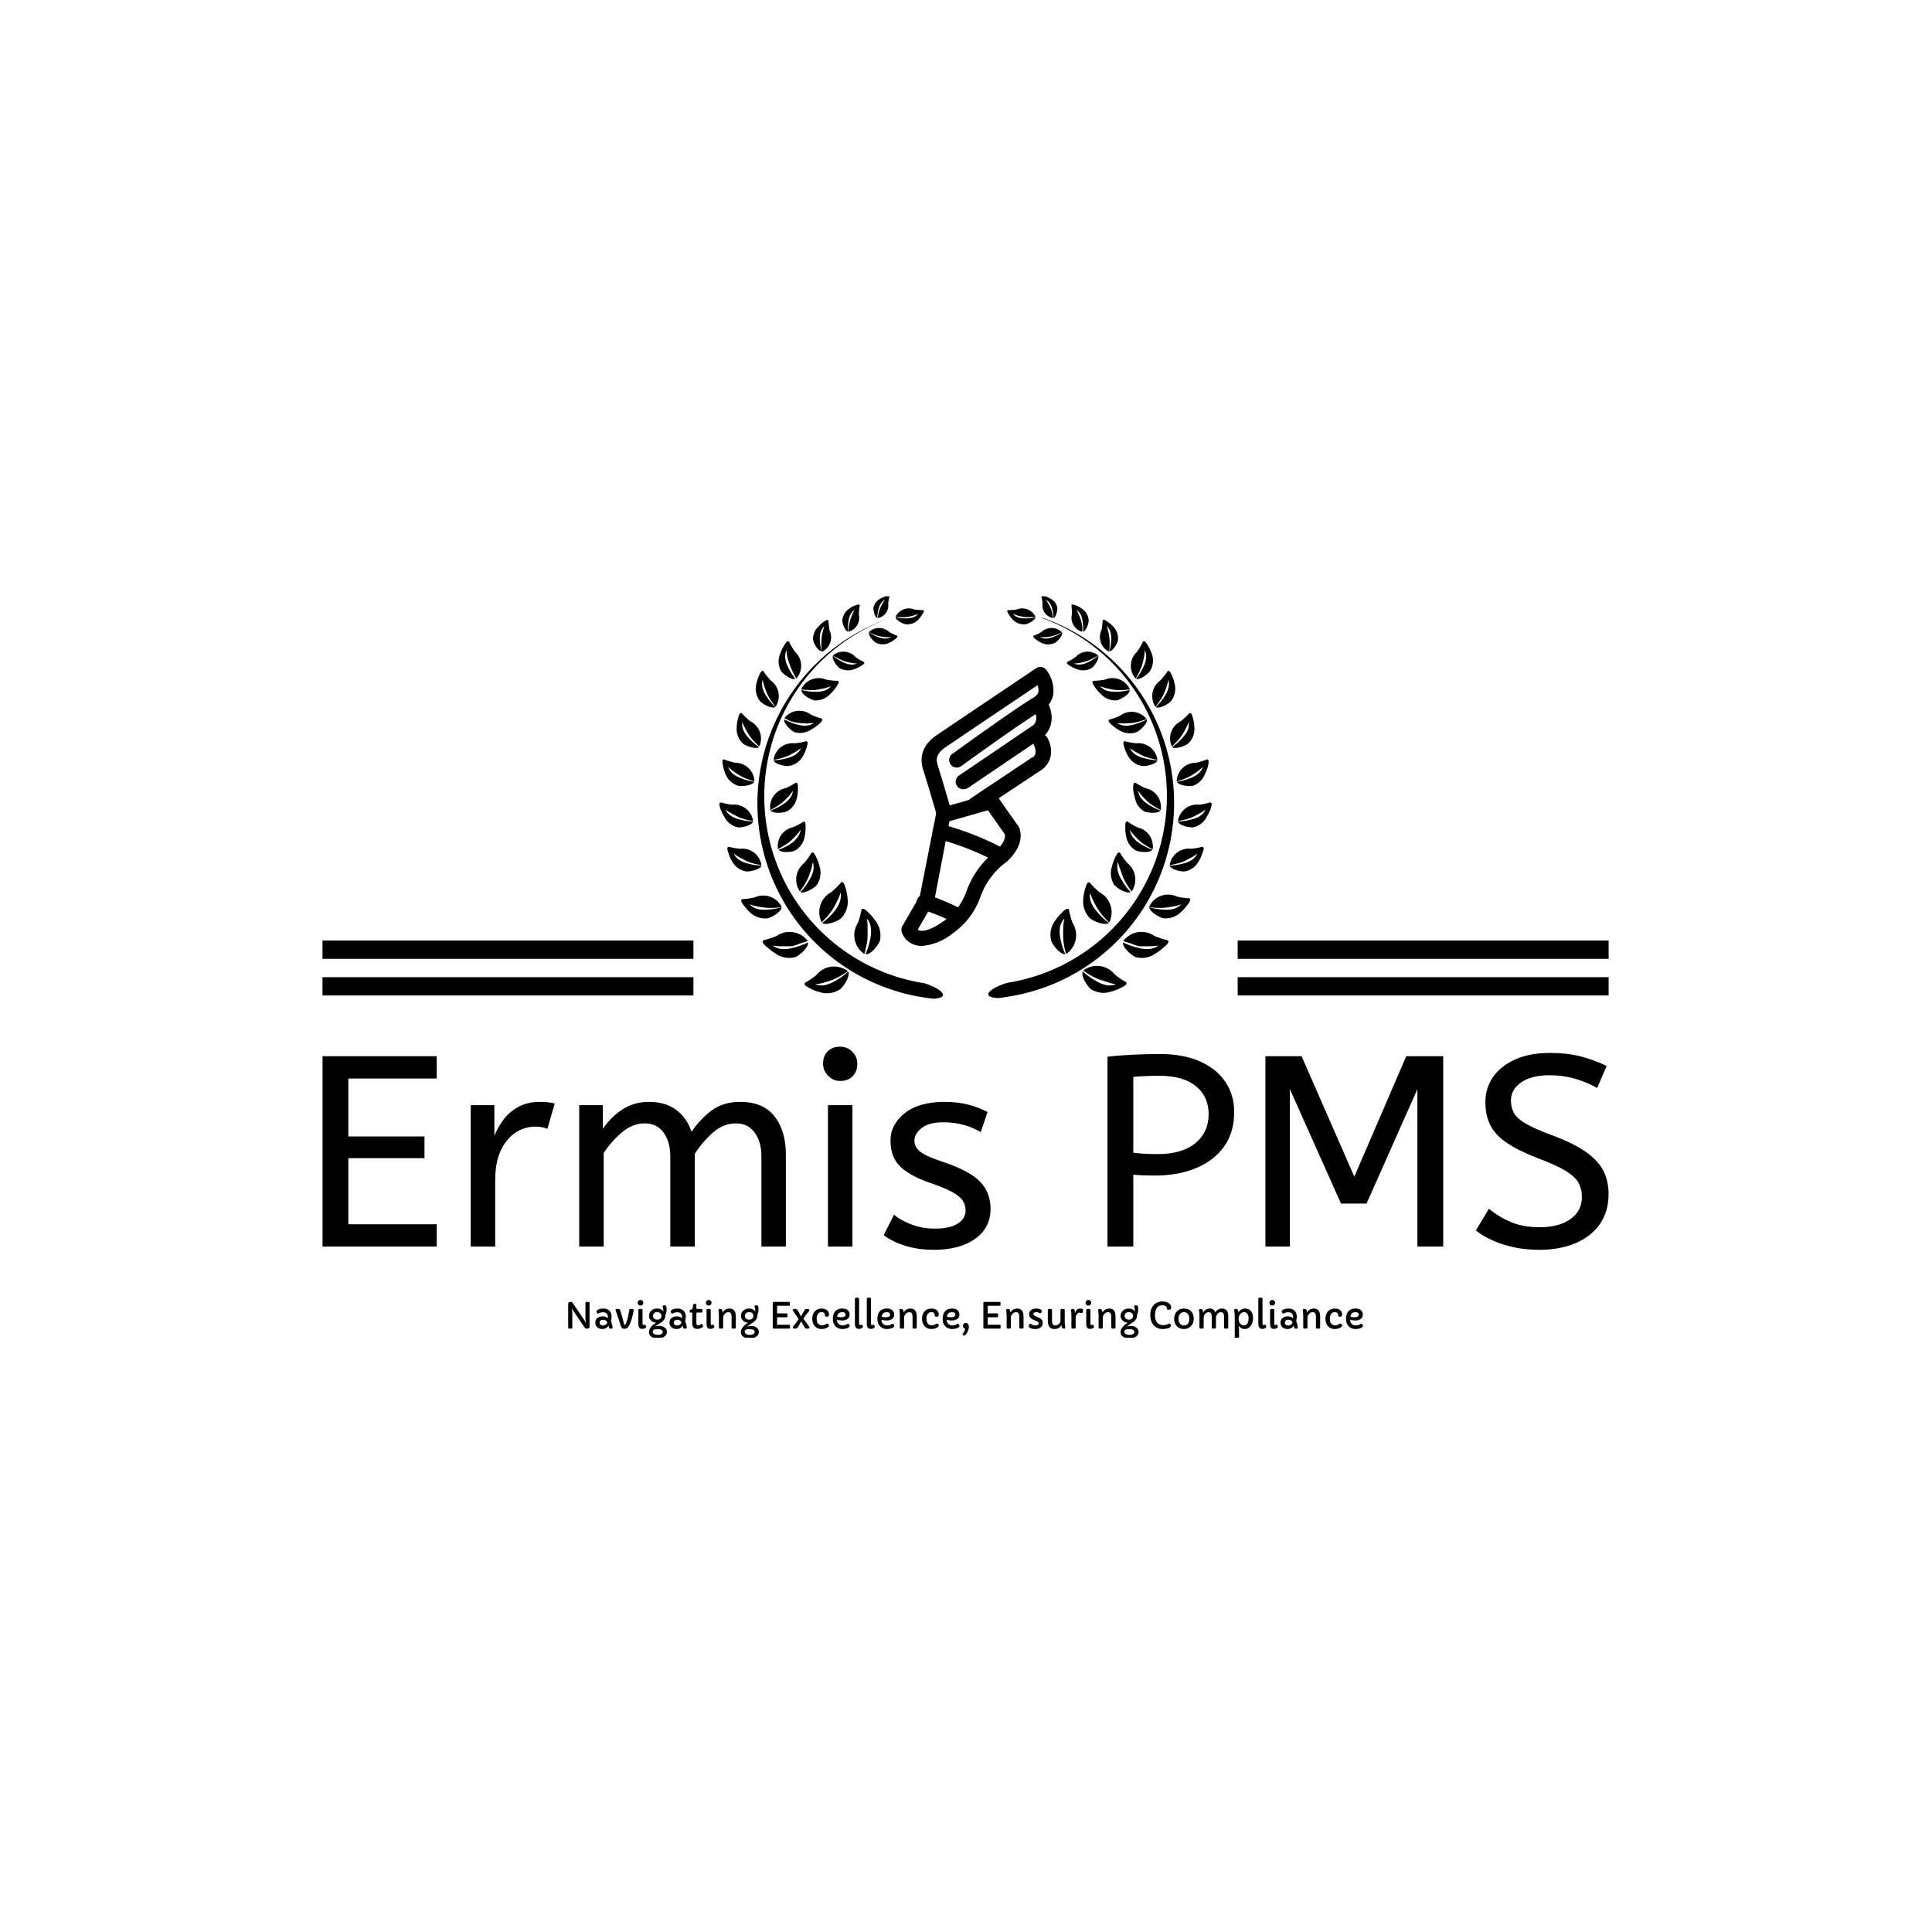 <svg xmlns="http://www.w3.org/2000/svg" version="1.1" xmlns:xlink="http://www.w3.org/1999/xlink" xmlns:svgjs="http://svgjs.dev/svgjs" width="1500" height="1500" viewBox="0 0 1500 1500"><rect width="1500" height="1500" fill="#ffffff"></rect><g transform="matrix(0.667,0,0,0.667,249.394,462.951)"><svg viewBox="0 0 396 228" data-background-color="#ffffff" preserveAspectRatio="xMidYMid meet" height="863" width="1500" xmlns="http://www.w3.org/2000/svg" xmlns:xlink="http://www.w3.org/1999/xlink"><g id="tight-bounds" transform="matrix(1,0,0,1,0.24,-0.245)"><svg viewBox="0 0 395.52 228.489" height="228.489" width="395.52"><g><svg viewBox="0 0 395.52 228.489" height="228.489" width="395.52"><g transform="matrix(1,0,0,1,0,138.757)"><svg viewBox="0 0 395.52 89.733" height="89.733" width="395.52"><g id="textblocktransform"><svg viewBox="0 0 395.52 89.733" height="89.733" width="395.52" id="textblock"><g><svg viewBox="0 0 395.52 62.464" height="62.464" width="395.52"><g transform="matrix(1,0,0,1,0,0)"><svg width="395.52" viewBox="4.5 -36.75 236.48 37.35" height="62.464" data-palette-color="#000000"><path d="M25.5 0L4.5 0 4.5-35 25.5-35 25.5-30.9 9.25-30.9 9.25-20.25 23.25-20.25 23.25-16.25 9.25-16.25 9.25-4.1 25.5-4.1 25.5 0ZM36.25 0L31.75 0 31.75-26 36.1-26 36.1-20.35Q36.75-22 37.85-23.43 38.95-24.85 40.6-25.73 42.25-26.6 44.45-26.6L44.45-26.6Q45.2-26.6 45.95-26.53 46.7-26.45 47.2-26.3L47.2-26.3 45.85-21.65Q44.9-22.05 43.6-22.05L43.6-22.05Q41.75-22.05 40.07-21 38.4-19.95 37.32-17.75 36.25-15.55 36.25-12.15L36.25-12.15 36.25 0ZM56.2 0L51.7 0 51.7-26 56.05-26 56.05-21.65Q57.45-23.75 59.6-25.18 61.75-26.6 64.5-26.6L64.5-26.6Q67.6-26.6 69.57-25.1 71.55-23.6 72.35-21.1L72.35-21.1Q73.9-23.4 76.02-25 78.15-26.6 81.3-26.6L81.3-26.6Q85.55-26.6 87.62-23.93 89.7-21.25 89.7-16.95L89.7-16.95 89.7 0 85.2 0 85.2-16.6Q85.2-19.3 83.95-20.98 82.7-22.65 80.5-22.65L80.5-22.65Q78.25-22.65 76.32-20.98 74.4-19.3 72.95-17.05L72.95-17.05 72.95 0 68.45 0 68.45-16.6Q68.45-19.3 67.2-20.98 65.95-22.65 63.75-22.65L63.75-22.65Q61.55-22.65 59.6-21.03 57.65-19.4 56.2-17.2L56.2-17.2 56.2 0ZM101.94 0L97.44 0 97.44-26 101.94-26 101.94 0ZM99.69-30.45L99.69-30.45Q98.39-30.45 97.47-31.4 96.54-32.35 96.54-33.6L96.54-33.6Q96.54-35.05 97.39-35.9 98.24-36.75 99.69-36.75L99.69-36.75Q100.99-36.75 101.92-35.83 102.84-34.9 102.84-33.6L102.84-33.6Q102.84-32.2 101.99-31.33 101.14-30.45 99.69-30.45ZM116.94 0.6L116.94 0.6Q113.99 0.6 111.62-0.15 109.24-0.9 107.69-2.1L107.69-2.1 109.59-5.85Q110.89-4.75 112.87-4.03 114.84-3.3 117.09-3.3L117.09-3.3Q119.89-3.3 121.32-4.23 122.74-5.15 122.74-6.6L122.74-6.6Q122.74-7.65 122.22-8.45 121.69-9.25 120.29-10.03 118.89-10.8 116.24-11.7L116.24-11.7Q112.59-12.95 110.77-14.68 108.94-16.4 108.94-19.45L108.94-19.45Q108.94-22.45 111.57-24.53 114.19-26.6 118.84-26.6L118.84-26.6Q121.34-26.6 123.29-26.08 125.24-25.55 126.79-24.75L126.79-24.75 125.54-21.05Q124.19-21.85 122.47-22.35 120.74-22.85 118.64-22.85L118.64-22.85Q116.04-22.85 114.69-21.8 113.34-20.75 113.34-19.5L113.34-19.5Q113.34-18.3 114.39-17.45 115.44-16.6 118.49-15.6L118.49-15.6Q123.44-13.95 125.39-11.95 127.34-9.95 127.34-6.95L127.34-6.95Q127.34-3.45 124.52-1.43 121.69 0.6 116.94 0.6ZM153.59 0L148.84 0 148.84-34.9Q150.89-35.15 153.36-35.27 155.84-35.4 158.49-35.4L158.49-35.4Q162.84-35.4 165.89-34.02 168.94-32.65 170.54-30.25 172.14-27.85 172.14-24.75L172.14-24.75Q172.14-21 170.29-18.4 168.44-15.8 165.14-14.43 161.84-13.05 157.49-13.05L157.49-13.05Q155.39-13.05 153.59-13.2L153.59-13.2 153.59 0ZM158.09-17L158.09-17Q162.53-17 164.99-19 167.44-21 167.44-24.35L167.44-24.35Q167.44-27.6 165.09-29.5 162.74-31.4 158.39-31.4L158.39-31.4Q157.03-31.4 155.84-31.35 154.64-31.3 153.59-31.2L153.59-31.2 153.59-17.25Q154.39-17.15 155.53-17.07 156.69-17 158.09-17ZM182.38 0L177.88 0 177.88-35 184.53-35 194.23-12.85 203.78-35 210.58-35 210.58 0 205.83 0 205.83-28.95 196.48-7.9 191.78-7.9 182.38-28.95 182.38 0ZM228.28 0.6L228.28 0.6Q224.63 0.6 221.63-0.38 218.63-1.35 216.58-2.95L216.58-2.95 218.98-6.95Q220.78-5.45 223.03-4.5 225.28-3.55 228.28-3.55L228.28-3.55Q231.88-3.55 233.98-5.05 236.08-6.55 236.08-9.1L236.08-9.1Q236.08-10.55 235.48-11.68 234.88-12.8 233.16-13.88 231.43-14.95 228.08-16.2L228.08-16.2Q224.48-17.6 222.33-19.03 220.18-20.45 219.26-22.28 218.33-24.1 218.33-26.6L218.33-26.6Q218.33-29.1 219.71-31.13 221.08-33.15 223.76-34.38 226.43-35.6 230.23-35.6L230.23-35.6Q233.33-35.6 235.81-34.98 238.28-34.35 240.63-33.2L240.63-33.2 238.88-29.15Q237.18-30.15 234.91-30.83 232.63-31.5 230.13-31.5L230.13-31.5Q226.83-31.5 224.93-30.2 223.03-28.9 223.03-26.85L223.03-26.85Q223.03-25.55 223.58-24.55 224.13-23.55 225.76-22.6 227.38-21.65 230.63-20.45L230.63-20.45Q234.53-19 236.81-17.4 239.08-15.8 240.03-13.93 240.98-12.05 240.98-9.65L240.98-9.65Q240.98-6.4 239.36-4.1 237.73-1.8 234.86-0.6 231.98 0.6 228.28 0.6Z" opacity="1" transform="matrix(1,0,0,1,0,0)" fill="#000000" class="wordmark-text-0" data-fill-palette-color="primary" id="text-0"></path></svg></g></svg></g><g transform="matrix(1,0,0,1,75.544,77.21)"><svg viewBox="0 0 244.431 12.523" height="12.523" width="244.431"><g transform="matrix(1,0,0,1,0,0)"><svg width="244.431" viewBox="5.88 -43.29 1115.48 57.16" height="12.523" data-palette-color="#61777f"><path d="M5.88-1.49L5.88-34.4Q5.88-37.43 8.52-37.43L8.52-37.43 9.52-37.43Q10.52-37.43 10.91-37.18L10.91-37.18Q11.65-36.74 12.28-35.79L12.28-35.79 28-12.65Q28.91-11.33 29.42-10.23L29.42-10.23 30.42-8.13Q30.44-8.08 30.51-8.08 30.57-8.08 30.52-8.72 30.47-9.35 30.27-10.56 30.08-11.77 30.08-12.96L30.08-12.96 30.08-35.94Q30.08-36.57 30.46-37 30.83-37.43 31.37-37.43L31.37-37.43 34.59-37.43Q35.11-37.43 35.49-37 35.86-36.57 35.86-35.94L35.86-35.94 35.86-2.44Q35.86-1.46 35.25-0.93L35.25-0.93Q34.23 0 33.4 0L33.4 0 31.91 0Q30.69 0 30.13-0.39L30.13-0.39Q29.3-1.03 28.08-2.78L28.08-2.78Q14.14-23.17 13.13-24.8L13.13-24.8 11.11-28.2Q11.06-28.27 10.97-28.27 10.89-28.27 10.96-27.91 11.04-27.54 11.17-26.67 11.3-25.81 11.43-24.76L11.43-24.76Q11.67-22.31 11.67-20.21L11.67-20.21 11.67-1.49Q11.67-0.88 11.29-0.44 10.91 0 10.38 0L10.38 0 7.15 0Q6.64 0 6.26-0.44 5.88-0.88 5.88-1.49L5.88-1.49ZM68.16-1.29L68.16-1.29Q68.16 0 66.89 0L66.89 0 64.52 0Q63.57 0 63.38-0.38 63.18-0.76 63.16-1.06 63.13-1.37 63.06-1.81L63.06-1.81Q62.91-3 62.64-4.39L62.64-4.39Q60.74-0.9 56.66 0.22L56.66 0.22Q55.22 0.61 53.49 0.61 51.76 0.61 50.02 0.04 48.29-0.54 46.95-1.66L46.95-1.66Q43.92-4.2 43.92-8.33L43.92-8.33Q43.92-12.84 47.24-15.23L47.24-15.23Q49.97-17.16 54.27-17.16 58.57-17.16 61.55-14.65L61.55-14.65Q61.62-15.48 61.62-16.72 61.62-17.97 61.13-19.21 60.64-20.46 59.74-21.29L59.74-21.29Q57.88-22.92 54.56-22.92L54.56-22.92Q51.58-22.92 48.51-21.29L48.51-21.29Q47.92-20.97 47.48-20.97L47.48-20.97Q46.82-20.97 46.21-22.27L46.21-22.27Q45.55-23.58 45.55-24.17L45.55-24.17Q45.55-25.24 47.17-26.25L47.17-26.25Q50.24-28.15 55.39-28.15L55.39-28.15Q60.08-28.15 63.16-25.59L63.16-25.59Q66.79-22.51 66.79-16.89L66.79-16.89Q66.79-14.4 65.99-10.62L65.99-10.62Q68.06-4.71 68.16-1.29ZM51.8-11.66Q50.8-10.91 50.38-10.18 49.95-9.45 49.95-8.46 49.95-7.47 50.3-6.7 50.66-5.93 51.29-5.42L51.29-5.42Q52.63-4.37 54.31-4.37 55.98-4.37 57.05-4.76 58.13-5.15 58.91-5.76L58.91-5.76Q60.59-7.08 60.59-8.54L60.59-8.54Q60.45-10.38 58.57-11.43L58.57-11.43Q56.88-12.4 54.59-12.4L54.59-12.4Q52.81-12.4 51.8-11.66ZM97.7-25.88L97.7-25.88Q97.41-21.73 95.5-15.14L95.5-15.14Q92.82-5.74 89.5-1.73L89.5-1.73Q88.35-0.39 87.18-0.05 86.01 0.29 84.81 0.29 83.61 0.29 82.73 0.02 81.86-0.24 81.27-0.81L81.27-0.81Q80.29-1.76 79.51-4.37L79.51-4.37Q77.9-9.74 76.17-14.87L76.17-14.87 72.63-25.07Q72.43-25.66 72.43-26.07L72.43-26.07Q72.43-27.54 74.34-27.54L74.34-27.54 76.56-27.54Q77.41-27.54 77.94-27.16 78.46-26.78 78.83-25.71L78.83-25.71Q82-16.28 84.22-6.64L84.22-6.64Q84.49-5.4 85.3-5.4L85.3-5.4Q85.93-5.4 86.47-6.42L86.47-6.42Q89.11-11.33 90.72-21.09L90.72-21.09Q91.16-23.66 91.36-25.02 91.57-26.39 91.78-26.71 91.99-27.03 92.26-27.2L92.26-27.2Q92.74-27.54 93.33-27.54L93.33-27.54 96.14-27.54Q97.7-27.54 97.7-25.88ZM107.37-32.25L107.37-32.25Q105.71-32.25 104.53-33.4L104.53-33.4Q103.36-34.52 103.36-36.23L103.36-36.23Q103.36-37.89 104.53-39.06L104.53-39.06Q105.66-40.19 107.37-40.19L107.37-40.19Q109.98-40.19 111.03-37.79L111.03-37.79Q111.35-37.08 111.35-36.23L111.35-36.23Q111.35-34.52 110.17-33.4L110.17-33.4Q109-32.25 107.37-32.25ZM110.22-25.93L110.22-6.71Q110.22-4.98 111.37-4.98L111.37-4.98Q111.76-4.98 112.25-5.2L112.25-5.2Q113.2-5.62 113.54-5.62L113.54-5.62Q114.06-5.62 114.37-4.91L114.37-4.91 115.13-3.2Q115.32-2.78 115.32-2.42L115.32-2.42Q115.32-1.37 113.52-0.46L113.52-0.46Q111.81 0.42 110.14 0.42 108.46 0.42 107.46 0.05 106.46-0.32 105.75-1.17L105.75-1.17Q104.34-2.93 104.34-6.88L104.34-6.88 104.34-25.93Q104.34-26.61 104.73-27.08 105.12-27.54 105.66-27.54L105.66-27.54 108.93-27.54Q109.49-27.54 109.86-27.08 110.22-26.61 110.22-25.93L110.22-25.93ZM127.77-2.61L127.77-2.61Q130.07-3.74 132.64-3.74 135.22-3.74 137.23-3.26 139.25-2.78 140.86-1.76L140.86-1.76Q144.47 0.54 144.47 4.66L144.47 4.66Q144.47 8.96 140.37 11.57L140.37 11.57Q136.73 13.87 131.63 13.87L131.63 13.87Q126.43 13.87 122.96 11.62L122.96 11.62Q119.23 9.18 119.23 4.98L119.23 4.98Q119.23-0.12 124.62-4.88L124.62-4.88Q126.72-6.71 129.26-8.18L129.26-8.18Q125.28-8.54 122.48-10.99L122.48-10.99Q119.33-13.75 119.33-17.85L119.33-17.85Q119.33-22.56 122.87-25.49L122.87-25.49Q126.11-28.15 130.61-28.15L130.61-28.15Q135.44-28.15 138.2-25.54L138.2-25.54Q139.05-24.73 139.57-23.71L139.57-23.71Q139.57-25.95 138.99-28.36 138.42-30.76 138.42-31.23 138.42-31.69 138.6-31.97 138.78-32.25 139.03-32.4L139.03-32.4Q139.39-32.62 139.86-32.62L139.86-32.62 141.96-32.62Q143.98-32.62 143.98-26.98L143.98-26.98Q143.98-22.46 142.18-18.65L142.18-18.65Q142.23-18.12 142.23-17.24 142.23-16.36 141.84-15.19 141.45-14.01 140.8-13 140.15-11.99 139.31-11.13 138.47-10.28 137.53-9.55 136.59-8.81 135.63-8.2L135.63-8.2Q130.29-4.81 129.24-3.97 128.19-3.13 127.77-2.61ZM126.65-13.95Q127.48-13.23 128.59-12.85 129.7-12.48 130.96-12.48 132.22-12.48 133.27-12.85 134.32-13.23 135.12-13.96L135.12-13.96Q136.83-15.5 136.83-17.92L136.83-17.92Q136.83-20.39 134.93-21.8L134.93-21.8Q133.24-23.05 130.78-23.05L130.78-23.05Q126.87-23.05 125.38-20.14L125.38-20.14Q124.89-19.19 124.89-17.93 124.89-16.67 125.36-15.67 125.82-14.67 126.65-13.95ZM125.48 1.9L125.48 1.9Q124.57 2.93 124.57 4.17 124.57 5.42 125.19 6.3 125.8 7.18 126.8 7.76L126.8 7.76Q128.73 8.86 131.63 8.86L131.63 8.86Q136.22 8.86 138.03 6.59L138.03 6.59Q138.61 5.83 138.61 4.69 138.61 3.54 137.89 2.73 137.17 1.93 136.1 1.49L136.1 1.49Q134.32 0.76 131.46 0.76L131.46 0.76Q127.07 0.76 125.48 1.9ZM172.33-1.29L172.33-1.29Q172.33 0 171.06 0L171.06 0 168.69 0Q167.74 0 167.54-0.38 167.35-0.76 167.32-1.06 167.3-1.37 167.22-1.81L167.22-1.81Q167.08-3 166.81-4.39L166.81-4.39Q164.9-0.9 160.83 0.22L160.83 0.22Q159.39 0.61 157.65 0.61 155.92 0.61 154.19 0.04 152.45-0.54 151.11-1.66L151.11-1.66Q148.08-4.2 148.08-8.33L148.08-8.33Q148.08-12.84 151.4-15.23L151.4-15.23Q154.14-17.16 158.43-17.16 162.73-17.16 165.71-14.65L165.71-14.65Q165.78-15.48 165.78-16.72 165.78-17.97 165.3-19.21 164.81-20.46 163.9-21.29L163.9-21.29Q162.05-22.92 158.73-22.92L158.73-22.92Q155.75-22.92 152.67-21.29L152.67-21.29Q152.09-20.97 151.65-20.97L151.65-20.97Q150.99-20.97 150.38-22.27L150.38-22.27Q149.72-23.58 149.72-24.17L149.72-24.17Q149.72-25.24 151.33-26.25L151.33-26.25Q154.41-28.15 159.56-28.15L159.56-28.15Q164.25-28.15 167.32-25.59L167.32-25.59Q170.96-22.51 170.96-16.89L170.96-16.89Q170.96-14.4 170.15-10.62L170.15-10.62Q172.23-4.71 172.33-1.29ZM155.97-11.66Q154.97-10.91 154.54-10.18 154.11-9.45 154.11-8.46 154.11-7.47 154.47-6.7 154.82-5.93 155.46-5.42L155.46-5.42Q156.8-4.37 158.47-4.37 160.14-4.37 161.22-4.76 162.29-5.15 163.07-5.76L163.07-5.76Q164.76-7.08 164.76-8.54L164.76-8.54Q164.61-10.38 162.73-11.43L162.73-11.43Q161.05-12.4 158.75-12.4L158.75-12.4Q156.97-12.4 155.97-11.66ZM194.27-26.2L194.27-23.83Q194.27-22.46 192.73-22.46L192.73-22.46 185.85-22.46 185.85-7.13Q185.85-4.64 188.32-4.64L188.32-4.64Q189.88-4.64 192.39-6.2L192.39-6.2Q192.88-6.52 193.45-6.52 194.03-6.52 194.37-5.71L194.37-5.71 194.93-4.44Q195.25-3.71 195.25-3.2 195.25-2.69 194.48-2.01 193.71-1.34 192.51-0.81L192.51-0.81Q189.8 0.42 187.61 0.42 185.41 0.42 184.13-0.04 182.85-0.49 181.94-1.39L181.94-1.39Q179.99-3.3 179.99-6.88L179.99-6.88 179.99-22.46 177.94-22.46Q176.4-22.46 176.4-23.85L176.4-23.85 176.4-25.24Q176.4-25.81 176.69-26.12 176.99-26.44 177.84-26.61L177.84-26.61 180.28-27.32 181.21-33.06Q181.48-34.67 182.53-34.67L182.53-34.67 184.56-34.67Q185.12-34.67 185.48-34.22 185.85-33.76 185.85-33.06L185.85-33.06 185.85-27.54 192.73-27.54Q194.27-27.54 194.27-26.2L194.27-26.2ZM203.11-32.25L203.11-32.25Q201.45-32.25 200.28-33.4L200.28-33.4Q199.1-34.52 199.1-36.23L199.1-36.23Q199.1-37.89 200.28-39.06L200.28-39.06Q201.4-40.19 203.11-40.19L203.11-40.19Q205.72-40.19 206.77-37.79L206.77-37.79Q207.09-37.08 207.09-36.23L207.09-36.23Q207.09-34.52 205.92-33.4L205.92-33.4Q204.74-32.25 203.11-32.25ZM205.96-25.93L205.96-6.71Q205.96-4.98 207.11-4.98L207.11-4.98Q207.5-4.98 207.99-5.2L207.99-5.2Q208.94-5.62 209.28-5.62L209.28-5.62Q209.8-5.62 210.11-4.91L210.11-4.91 210.87-3.2Q211.07-2.78 211.07-2.42L211.07-2.42Q211.07-1.37 209.26-0.46L209.26-0.46Q207.55 0.42 205.88 0.42 204.21 0.42 203.21 0.05 202.2-0.32 201.5-1.17L201.5-1.17Q200.08-2.93 200.08-6.88L200.08-6.88 200.08-25.93Q200.08-26.61 200.47-27.08 200.86-27.54 201.4-27.54L201.4-27.54 204.67-27.54Q205.23-27.54 205.6-27.08 205.96-26.61 205.96-25.93L205.96-25.93ZM216.8-25.78L216.8-25.78Q216.8-27.54 218.49-27.54L218.49-27.54 219.83-27.54Q221.2-27.54 221.68-26.51L221.68-26.51Q222.37-25.05 222.86-22.66L222.86-22.66Q225.05-26.66 229.4-27.78L229.4-27.78Q230.77-28.15 232.8-28.15 234.84-28.15 236.58-27.28 238.31-26.42 239.31-24.9L239.31-24.9Q241.17-22.14 241.17-16.77L241.17-16.77 241.17-1.61Q241.17-0.93 240.73-0.46 240.29 0 239.43 0L239.43 0 237.04 0Q236.11 0 235.67-0.46 235.23-0.93 235.23-1.61L235.23-1.61 235.23-16.8Q235.23-23.05 230.64-23.05L230.64-23.05Q227.96-23.05 225.74-20.8L225.74-20.8Q223.37-18.38 223.37-15.19L223.37-15.19 223.37-1.61Q223.37-0.93 222.95-0.46 222.54 0 221.68 0L221.68 0 219.17 0Q218.31 0 217.88-0.46 217.44-0.93 217.44-1.61L217.44-1.61 217.44-16.6Q217.44-21.51 217.12-23.45 216.8-25.39 216.8-25.78ZM256.81-2.61L256.81-2.61Q259.11-3.74 261.68-3.74 264.26-3.74 266.27-3.26 268.29-2.78 269.9-1.76L269.9-1.76Q273.51 0.54 273.51 4.66L273.51 4.66Q273.51 8.96 269.41 11.57L269.41 11.57Q265.77 13.87 260.67 13.87L260.67 13.87Q255.47 13.87 252 11.62L252 11.62Q248.27 9.18 248.27 4.98L248.27 4.98Q248.27-0.12 253.66-4.88L253.66-4.88Q255.76-6.71 258.3-8.18L258.3-8.18Q254.32-8.54 251.52-10.99L251.52-10.99Q248.37-13.75 248.37-17.85L248.37-17.85Q248.37-22.56 251.91-25.49L251.91-25.49Q255.15-28.15 259.65-28.15L259.65-28.15Q264.48-28.15 267.24-25.54L267.24-25.54Q268.09-24.73 268.61-23.71L268.61-23.71Q268.61-25.95 268.03-28.36 267.46-30.76 267.46-31.23 267.46-31.69 267.64-31.97 267.82-32.25 268.07-32.4L268.07-32.4Q268.43-32.62 268.9-32.62L268.9-32.62 271-32.62Q273.02-32.62 273.02-26.98L273.02-26.98Q273.02-22.46 271.22-18.65L271.22-18.65Q271.27-18.12 271.27-17.24 271.27-16.36 270.88-15.19 270.49-14.01 269.84-13 269.19-11.99 268.35-11.13 267.51-10.28 266.57-9.55 265.63-8.81 264.67-8.2L264.67-8.2Q259.33-4.81 258.28-3.97 257.23-3.13 256.81-2.61ZM255.69-13.95Q256.52-13.23 257.63-12.85 258.74-12.48 260-12.48 261.26-12.48 262.31-12.85 263.36-13.23 264.16-13.96L264.16-13.96Q265.87-15.5 265.87-17.92L265.87-17.92Q265.87-20.39 263.97-21.8L263.97-21.8Q262.28-23.05 259.82-23.05L259.82-23.05Q255.91-23.05 254.42-20.14L254.42-20.14Q253.93-19.19 253.93-17.93 253.93-16.67 254.4-15.67 254.86-14.67 255.69-13.95ZM254.52 1.9L254.52 1.9Q253.62 2.93 253.62 4.17 253.62 5.42 254.23 6.3 254.84 7.18 255.84 7.76L255.84 7.76Q257.77 8.86 260.67 8.86L260.67 8.86Q265.26 8.86 267.07 6.59L267.07 6.59Q267.65 5.83 267.65 4.69 267.65 3.54 266.93 2.73 266.21 1.93 265.14 1.49L265.14 1.49Q263.36 0.76 260.5 0.76L260.5 0.76Q256.11 0.76 254.52 1.9ZM292.97-1.56L292.97-35.86Q292.97-36.5 293.37-36.96 293.77-37.43 294.33-37.43L294.33-37.43 315.79-37.43Q316.43-37.43 316.76-37.02 317.09-36.62 317.09-36.04L317.09-36.04 317.09-33.4Q317.09-32.84 316.76-32.43 316.43-32.03 315.79-32.03L315.79-32.03 299.09-32.03 299.09-21.34 312.37-21.34Q313.01-21.34 313.34-20.94 313.67-20.53 313.67-19.95L313.67-19.95 313.67-17.31Q313.67-16.75 313.34-16.35 313.01-15.94 312.37-15.94L312.37-15.94 299.09-15.94 299.09-5.4 315.91-5.4Q316.55-5.4 316.88-4.99 317.21-4.59 317.21-4L317.21-4 317.21-1.37Q317.21-0.81 316.88-0.4 316.55 0 315.91 0L315.91 0 294.31 0Q293.75 0 293.36-0.46 292.97-0.93 292.97-1.56L292.97-1.56ZM322.8 0Q321.97 0 321.54-0.59 321.11-1.17 321.11-1.68L321.11-1.68Q321.11-2.66 321.83-3.34 322.55-4.03 323.55-5.24 324.55-6.45 325.53-7.81L325.53-7.81 327.46-10.6 329.29-13.4 321.41-25.02Q321.14-25.44 321.14-25.79 321.14-26.15 321.3-26.46 321.45-26.78 321.7-27L321.7-27Q322.26-27.54 322.92-27.54L322.92-27.54 325.12-27.54Q326.95-27.54 327.95-25.61L327.95-25.61Q332.17-18.09 332.83-17.04L332.83-17.04 335.49-22.24Q337.01-25.12 337.75-26.09 338.5-27.05 339.07-27.29 339.64-27.54 340.3-27.54L340.3-27.54 342.5-27.54Q343.3-27.54 343.81-27 344.31-26.46 344.31-25.81L344.31-25.81Q344.31-24.51 343.28-23.51 342.26-22.51 341.33-21.39L341.33-21.39 339.5-19.04Q338.57-17.82 337.69-16.53L337.69-16.53 336.03-14.01 344.33-2.51Q344.62-2.08 344.62-1.51 344.62-0.95 344.17-0.48 343.72 0 343.09 0L343.09 0 340.38 0Q338.93 0 338.18-0.93L338.18-0.93Q337.86-1.32 337.45-2.08L337.45-2.08 333.88-8.4 332.81-10.21 330.07-4.93 328.9-2.83Q327.24 0 324.99 0L324.99 0 322.8 0ZM368.89-16.67L368.3-16.67Q366.3-16.67 366.3-18.65L366.3-18.65Q366.3-20.92 364.91-22.12L364.91-22.12Q363.71-23.17 361.7-23.17 359.68-23.17 358.37-22.34 357.05-21.51 356.22-20.21L356.22-20.21Q354.61-17.68 354.61-14.11L354.61-14.11Q354.61-7.45 358.66-5.37L358.66-5.37Q360.12-4.61 361.91-4.61 363.69-4.61 364.84-5 365.98-5.4 366.89-5.86 367.79-6.32 368.46-6.71 369.13-7.1 369.57-7.1L369.57-7.1Q370.45-7.1 370.96-6.3L370.96-6.3 371.5-5.4Q371.87-4.76 371.87-4.16 371.87-3.56 371.38-2.92 370.89-2.27 370.07-1.73 369.25-1.2 368.2-0.76 367.16-0.32 366.03 0L366.03 0Q360.66 1.44 356.22-0.44L356.22-0.44Q351.24-2.54 349.36-7.96L349.36-7.96Q348.43-10.64 348.43-13.96 348.43-17.29 349.42-19.92 350.41-22.56 352.16-24.39L352.16-24.39Q355.8-28.15 361.66-28.15L361.66-28.15Q366.84-28.15 369.6-25.44L369.6-25.44Q371.92-23.12 371.92-19.63L371.92-19.63Q371.92-16.67 368.89-16.67L368.89-16.67ZM383.19-12.43L383.19-12.43 383.17-11.96Q383.17-8.62 385.29-6.59L385.29-6.59Q387.51-4.44 391.32-4.44L391.32-4.44Q394.79-4.44 397.77-6.52L397.77-6.52Q398.33-6.91 398.77-6.91L398.77-6.91Q399.67-6.91 400.14-6.01L400.14-6.01 400.8-4.64Q401.01-4.15 401.01-3.59 401.01-3.03 400.51-2.43 400.01-1.83 399.21-1.34 398.4-0.85 397.34-0.49 396.28-0.12 395.16 0.12L395.16 0.12Q392.91 0.61 390.47 0.61 388.03 0.61 385.55-0.32 383.07-1.25 381.26-3.03L381.26-3.03Q377.38-6.81 377.38-13.26L377.38-13.26Q377.38-24.56 385.34-27.32L385.34-27.32Q387.83-28.17 390.46-28.17 393.08-28.17 394.92-27.61 396.77-27.05 398.11-25.95L398.11-25.95Q400.94-23.63 400.94-19.48L400.94-19.48Q400.94-15.41 397.62-13.26L397.62-13.26Q394.72-11.38 389.96-11.38L389.96-11.38Q387.03-11.38 383.19-12.43ZM395.2-19.56L395.2-19.56Q395.2-23.05 390.52-23.05L390.52-23.05Q386.05-23.05 384.27-19.78L384.27-19.78Q383.63-18.63 383.44-16.94L383.44-16.94Q385.54-15.89 388.78-15.89L388.78-15.89Q395.2-15.89 395.2-19.56ZM414.22-41.7L414.22-6.71Q414.22-4.98 415.44-4.98L415.44-4.98Q415.83-4.98 416.44-5.2L416.44-5.2Q417.57-5.62 417.81-5.62L417.81-5.62Q418.37-5.62 418.69-4.91L418.69-4.91 419.44-3.17Q419.59-2.81 419.59-2.49L419.59-2.49Q419.59-1.93 418.66-1.12L418.66-1.12Q416.81 0.42 413.81 0.42L413.81 0.42Q408.34 0.42 408.34-6.88L408.34-6.88 408.34-41.7Q408.34-42.36 408.73-42.82 409.12-43.29 409.65-43.29L409.65-43.29 412.93-43.29Q413.49-43.29 413.85-42.82 414.22-42.36 414.22-41.7L414.22-41.7ZM430.89-41.7L430.89-6.71Q430.89-4.98 432.11-4.98L432.11-4.98Q432.5-4.98 433.11-5.2L433.11-5.2Q434.24-5.62 434.48-5.62L434.48-5.62Q435.04-5.62 435.36-4.91L435.36-4.91 436.12-3.17Q436.26-2.81 436.26-2.49L436.26-2.49Q436.26-1.93 435.34-1.12L435.34-1.12Q433.48 0.42 430.48 0.42L430.48 0.42Q425.01 0.42 425.01-6.88L425.01-6.88 425.01-41.7Q425.01-42.36 425.4-42.82 425.79-43.29 426.33-43.29L426.33-43.29 429.6-43.29Q430.16-43.29 430.53-42.82 430.89-42.36 430.89-41.7L430.89-41.7ZM445.71-12.43L445.71-12.43 445.69-11.96Q445.69-8.62 447.81-6.59L447.81-6.59Q450.03-4.44 453.84-4.44L453.84-4.44Q457.31-4.44 460.28-6.52L460.28-6.52Q460.85-6.91 461.29-6.91L461.29-6.91Q462.19-6.91 462.65-6.01L462.65-6.01 463.31-4.64Q463.53-4.15 463.53-3.59 463.53-3.03 463.03-2.43 462.53-1.83 461.73-1.34 460.92-0.85 459.86-0.49 458.8-0.12 457.67 0.12L457.67 0.12Q455.43 0.61 452.98 0.61 450.54 0.61 448.07-0.32 445.59-1.25 443.78-3.03L443.78-3.03Q439.9-6.81 439.9-13.26L439.9-13.26Q439.9-24.56 447.86-27.32L447.86-27.32Q450.35-28.17 452.97-28.17 455.6-28.17 457.44-27.61 459.28-27.05 460.63-25.95L460.63-25.95Q463.46-23.63 463.46-19.48L463.46-19.48Q463.46-15.41 460.14-13.26L460.14-13.26Q457.23-11.38 452.47-11.38L452.47-11.38Q449.54-11.38 445.71-12.43ZM457.72-19.56L457.72-19.56Q457.72-23.05 453.03-23.05L453.03-23.05Q448.57-23.05 446.78-19.78L446.78-19.78Q446.15-18.63 445.95-16.94L445.95-16.94Q448.05-15.89 451.3-15.89L451.3-15.89Q457.72-15.89 457.72-19.56ZM470.78-25.78L470.78-25.78Q470.78-27.54 472.46-27.54L472.46-27.54 473.81-27.54Q475.17-27.54 475.66-26.51L475.66-26.51Q476.35-25.05 476.83-22.66L476.83-22.66Q479.03-26.66 483.38-27.78L483.38-27.78Q484.75-28.15 486.78-28.15 488.82-28.15 490.56-27.28 492.29-26.42 493.29-24.9L493.29-24.9Q495.15-22.14 495.15-16.77L495.15-16.77 495.15-1.61Q495.15-0.93 494.71-0.46 494.27 0 493.41 0L493.41 0 491.02 0Q490.09 0 489.65-0.46 489.21-0.93 489.21-1.61L489.21-1.61 489.21-16.8Q489.21-23.05 484.62-23.05L484.62-23.05Q481.94-23.05 479.72-20.8L479.72-20.8Q477.35-18.38 477.35-15.19L477.35-15.19 477.35-1.61Q477.35-0.93 476.93-0.46 476.52 0 475.66 0L475.66 0 473.15 0Q472.29 0 471.85-0.46 471.41-0.93 471.41-1.61L471.41-1.61 471.41-16.6Q471.41-21.51 471.1-23.45 470.78-25.39 470.78-25.78ZM523-16.67L522.41-16.67Q520.41-16.67 520.41-18.65L520.41-18.65Q520.41-20.92 519.02-22.12L519.02-22.12Q517.82-23.17 515.81-23.17 513.8-23.17 512.48-22.34 511.16-21.51 510.33-20.21L510.33-20.21Q508.72-17.68 508.72-14.11L508.72-14.11Q508.72-7.45 512.77-5.37L512.77-5.37Q514.23-4.61 516.02-4.61 517.8-4.61 518.95-5 520.09-5.4 521-5.86 521.9-6.32 522.57-6.71 523.24-7.1 523.68-7.1L523.68-7.1Q524.56-7.1 525.07-6.3L525.07-6.3 525.61-5.4Q525.98-4.76 525.98-4.16 525.98-3.56 525.49-2.92 525-2.27 524.18-1.73 523.37-1.2 522.32-0.76 521.27-0.32 520.14 0L520.14 0Q514.77 1.44 510.33-0.44L510.33-0.44Q505.35-2.54 503.47-7.96L503.47-7.96Q502.54-10.64 502.54-13.96 502.54-17.29 503.53-19.92 504.52-22.56 506.28-24.39L506.28-24.39Q509.91-28.15 515.77-28.15L515.77-28.15Q520.95-28.15 523.71-25.44L523.71-25.44Q526.03-23.12 526.03-19.63L526.03-19.63Q526.03-16.67 523-16.67L523-16.67ZM537.3-12.43L537.3-12.43 537.28-11.96Q537.28-8.62 539.4-6.59L539.4-6.59Q541.62-4.44 545.43-4.44L545.43-4.44Q548.9-4.44 551.88-6.52L551.88-6.52Q552.44-6.91 552.88-6.91L552.88-6.91Q553.78-6.91 554.25-6.01L554.25-6.01 554.91-4.64Q555.13-4.15 555.13-3.59 555.13-3.03 554.63-2.43 554.12-1.83 553.32-1.34 552.51-0.85 551.45-0.49 550.39-0.12 549.27 0.12L549.27 0.12Q547.02 0.61 544.58 0.61 542.14 0.61 539.66-0.32 537.18-1.25 535.37-3.03L535.37-3.03Q531.49-6.81 531.49-13.26L531.49-13.26Q531.49-24.56 539.45-27.32L539.45-27.32Q541.94-28.17 544.57-28.17 547.19-28.17 549.03-27.61 550.88-27.05 552.22-25.95L552.22-25.95Q555.05-23.63 555.05-19.48L555.05-19.48Q555.05-15.41 551.73-13.26L551.73-13.26Q548.83-11.38 544.07-11.38L544.07-11.38Q541.14-11.38 537.3-12.43ZM549.32-19.56L549.32-19.56Q549.32-23.05 544.63-23.05L544.63-23.05Q540.16-23.05 538.38-19.78L538.38-19.78Q537.74-18.63 537.55-16.94L537.55-16.94Q539.65-15.89 542.89-15.89L542.89-15.89Q549.32-15.89 549.32-19.56ZM560.23-2.44L560.23-2.44Q559.96-3.1 559.96-3.89 559.96-4.69 560.26-5.43 560.57-6.18 561.1-6.74L561.1-6.74Q562.25-7.93 563.62-7.93 564.99-7.93 565.79-7.51 566.6-7.08 567.16-6.35L567.16-6.35Q568.26-4.86 568.26-2.95 568.26-1.05 567.92 0.44 567.57 1.93 567.01 3.3L567.01 3.3Q565.94 5.86 564.16 8.11L564.16 8.11 563.64 8.69Q562.57 9.91 561.91 9.91 561.25 9.91 560.76 9.5L560.76 9.5 559.88 8.74Q559.44 8.4 559.44 7.96L559.44 7.96Q559.44 7.28 560.12 6.56 560.79 5.83 561.35 4.91 561.91 3.98 562.28 3.13L562.28 3.13Q562.91 1.51 563.03 0.12L563.03 0.12Q561.01-0.44 560.23-2.44ZM588.64-1.56L588.64-35.86Q588.64-36.5 589.04-36.96 589.44-37.43 590.01-37.43L590.01-37.43 611.47-37.43Q612.1-37.43 612.43-37.02 612.76-36.62 612.76-36.04L612.76-36.04 612.76-33.4Q612.76-32.84 612.43-32.43 612.1-32.03 611.47-32.03L611.47-32.03 594.77-32.03 594.77-21.34 608.05-21.34Q608.68-21.34 609.01-20.94 609.34-20.53 609.34-19.95L609.34-19.95 609.34-17.31Q609.34-16.75 609.01-16.35 608.68-15.94 608.05-15.94L608.05-15.94 594.77-15.94 594.77-5.4 611.59-5.4Q612.22-5.4 612.55-4.99 612.88-4.59 612.88-4L612.88-4 612.88-1.37Q612.88-0.81 612.55-0.4 612.22 0 611.59 0L611.59 0 589.98 0Q589.42 0 589.03-0.46 588.64-0.93 588.64-1.56L588.64-1.56ZM620.67-25.78L620.67-25.78Q620.67-27.54 622.35-27.54L622.35-27.54 623.69-27.54Q625.06-27.54 625.55-26.51L625.55-26.51Q626.23-25.05 626.72-22.66L626.72-22.66Q628.92-26.66 633.27-27.78L633.27-27.78Q634.63-28.15 636.67-28.15 638.71-28.15 640.44-27.28 642.18-26.42 643.18-24.9L643.18-24.9Q645.03-22.14 645.03-16.77L645.03-16.77 645.03-1.61Q645.03-0.93 644.59-0.46 644.15 0 643.3 0L643.3 0 640.91 0Q639.98 0 639.54-0.46 639.1-0.93 639.1-1.61L639.1-1.61 639.1-16.8Q639.1-23.05 634.51-23.05L634.51-23.05Q631.82-23.05 629.6-20.8L629.6-20.8Q627.23-18.38 627.23-15.19L627.23-15.19 627.23-1.61Q627.23-0.93 626.82-0.46 626.4 0 625.55 0L625.55 0 623.04 0Q622.18 0 621.74-0.46 621.3-0.93 621.3-1.61L621.3-1.61 621.3-16.6Q621.3-21.51 620.98-23.45 620.67-25.39 620.67-25.78ZM661.61-4.39L661.61-4.39Q666.29-4.39 666.29-7.54L666.29-7.54Q666.29-9.28 663.63-10.47L663.63-10.47Q662.51-10.99 661.18-11.43 659.85-11.87 658.63-12.48 657.41-13.09 656.35-13.81 655.28-14.53 654.5-15.45L654.5-15.45Q652.89-17.41 652.89-20.41L652.89-20.41Q652.89-24.07 655.94-26.22L655.94-26.22Q658.65-28.15 662.61-28.15L662.61-28.15Q666.86-28.15 669.71-26.49L669.71-26.49Q670.69-25.9 670.69-25.15L670.69-25.15Q670.69-24.07 670.12-22.79 669.54-21.51 668.77-21.51 668-21.51 667.38-21.83 666.76-22.14 666.26-22.38 665.76-22.61 665.2-22.75L665.2-22.75Q663.98-23.12 662.94-23.12 661.9-23.12 661.27-22.97 660.63-22.83 660.12-22.51L660.12-22.51Q658.87-21.75 658.87-20.65 658.87-19.56 659.37-18.97 659.87-18.38 660.75-17.9 661.63-17.41 662.85-16.92L662.85-16.92 665.49-15.82Q668.69-14.43 669.81-13.31L669.81-13.31Q672.01-11.06 672.01-8.11L672.01-8.11Q672.01-4.39 669.47-2L669.47-2Q666.66 0.61 661.49 0.61L661.49 0.61Q656.24 0.61 653.6-1.42L653.6-1.42Q652.31-2.39 652.31-3.17 652.31-3.96 652.59-4.58 652.87-5.2 653.32-6.04 653.77-6.88 654.54-6.88 655.31-6.88 656.18-6.19 657.04-5.49 658.56-4.94 660.07-4.39 661.61-4.39ZM703.65-1.66L703.65-1.66Q703.65 0 702.13 0L702.13 0 701.03 0Q699.57 0 699.1-1.17L699.1-1.17Q698.59-2.51 698.01-4.91L698.01-4.91Q696.98-2.34 694.53-0.87 692.07 0.61 688.41 0.61L688.41 0.61Q683.63 0.61 681.36-2.38 679.09-5.37 679.09-11.21L679.09-11.21 679.09-25.93Q679.09-26.61 679.51-27.08 679.94-27.54 680.72-27.54L680.72-27.54 683.41-27.54Q685.02-27.54 685.02-25.93L685.02-25.93 685.02-11.47Q685.02-5.64 687.73-4.74L687.73-4.74Q688.61-4.44 689.82-4.44 691.02-4.44 692.31-5 693.59-5.57 694.61-6.49L694.61-6.49Q696.91-8.62 696.91-11.35L696.91-11.35 696.91-25.93Q696.91-26.61 697.32-27.08 697.74-27.54 698.64-27.54L698.64-27.54 701.2-27.54Q702.06-27.54 702.45-27.08 702.84-26.61 702.84-25.93L702.84-25.93 702.84-10.67Q702.84-5.52 703.57-2.37L703.57-2.37Q703.65-2.1 703.65-1.66ZM711.65-25.78L711.65-25.78Q711.65-27.54 713.19-27.54L713.19-27.54 714.51-27.54Q715.85-27.54 716.41-26.37L716.41-26.37Q717.22-24.66 717.58-21.66L717.58-21.66Q717.58-21.61 717.62-21.61 717.66-21.61 717.78-22.44 717.9-23.27 718.49-24.48 719.07-25.68 719.93-26.51L719.93-26.51Q721.66-28.15 724.18-28.15L724.18-28.15Q726.98-28.15 728.08-27.22L728.08-27.22Q728.59-26.81 728.5-26.07L728.5-26.07 728.11-23Q727.96-21.75 726.84-21.75L726.84-21.75Q726.3-21.75 725.52-21.97L725.52-21.97Q724-22.36 723.13-22.36 722.25-22.36 721.27-21.59 720.29-20.83 719.59-19.68L719.59-19.68Q718.15-17.29 718.15-14.58L718.15-14.58 718.15-1.61Q718.15-0.93 717.75-0.46 717.36 0 716.63 0L716.63 0 713.8 0Q713.02 0 712.62-0.46 712.21-0.93 712.21-1.61L712.21-1.61 712.21-18.43Q712.21-22.73 711.93-24.11 711.65-25.49 711.65-25.78ZM736.06-32.25L736.06-32.25Q734.4-32.25 733.23-33.4L733.23-33.4Q732.06-34.52 732.06-36.23L732.06-36.23Q732.06-37.89 733.23-39.06L733.23-39.06Q734.35-40.19 736.06-40.19L736.06-40.19Q738.68-40.19 739.72-37.79L739.72-37.79Q740.04-37.08 740.04-36.23L740.04-36.23Q740.04-34.52 738.87-33.4L738.87-33.4Q737.7-32.25 736.06-32.25ZM738.92-25.93L738.92-6.71Q738.92-4.98 740.07-4.98L740.07-4.98Q740.46-4.98 740.95-5.2L740.95-5.2Q741.9-5.62 742.24-5.62L742.24-5.62Q742.75-5.62 743.07-4.91L743.07-4.91 743.83-3.2Q744.02-2.78 744.02-2.42L744.02-2.42Q744.02-1.37 742.22-0.46L742.22-0.46Q740.51 0.42 738.83 0.42 737.16 0.42 736.16 0.05 735.16-0.32 734.45-1.17L734.45-1.17Q733.04-2.93 733.04-6.88L733.04-6.88 733.04-25.93Q733.04-26.61 733.43-27.08 733.82-27.54 734.35-27.54L734.35-27.54 737.63-27.54Q738.19-27.54 738.55-27.08 738.92-26.61 738.92-25.93L738.92-25.93ZM749.76-25.78L749.76-25.78Q749.76-27.54 751.44-27.54L751.44-27.54 752.78-27.54Q754.15-27.54 754.64-26.51L754.64-26.51Q755.32-25.05 755.81-22.66L755.81-22.66Q758.01-26.66 762.35-27.78L762.35-27.78Q763.72-28.15 765.76-28.15 767.8-28.15 769.53-27.28 771.27-26.42 772.27-24.9L772.27-24.9Q774.12-22.14 774.12-16.77L774.12-16.77 774.12-1.61Q774.12-0.93 773.68-0.46 773.24 0 772.39 0L772.39 0 770 0Q769.07 0 768.63-0.46 768.19-0.93 768.19-1.61L768.19-1.61 768.19-16.8Q768.19-23.05 763.6-23.05L763.6-23.05Q760.91-23.05 758.69-20.8L758.69-20.8Q756.32-18.38 756.32-15.19L756.32-15.19 756.32-1.61Q756.32-0.93 755.91-0.46 755.49 0 754.64 0L754.64 0 752.12 0Q751.27 0 750.83-0.46 750.39-0.93 750.39-1.61L750.39-1.61 750.39-16.6Q750.39-21.51 750.07-23.45 749.76-25.39 749.76-25.78ZM789.77-2.61L789.77-2.61Q792.06-3.74 794.64-3.74 797.22-3.74 799.23-3.26 801.24-2.78 802.85-1.76L802.85-1.76Q806.47 0.54 806.47 4.66L806.47 4.66Q806.47 8.96 802.37 11.57L802.37 11.57Q798.73 13.87 793.63 13.87L793.63 13.87Q788.43 13.87 784.96 11.62L784.96 11.62Q781.22 9.18 781.22 4.98L781.22 4.98Q781.22-0.12 786.62-4.88L786.62-4.88Q788.72-6.71 791.26-8.18L791.26-8.18Q787.28-8.54 784.47-10.99L784.47-10.99Q781.32-13.75 781.32-17.85L781.32-17.85Q781.32-22.56 784.86-25.49L784.86-25.49Q788.11-28.15 792.6-28.15L792.6-28.15Q797.43-28.15 800.19-25.54L800.19-25.54Q801.05-24.73 801.56-23.71L801.56-23.71Q801.56-25.95 800.99-28.36 800.41-30.76 800.41-31.23 800.41-31.69 800.6-31.97 800.78-32.25 801.02-32.4L801.02-32.4Q801.39-32.62 801.85-32.62L801.85-32.62 803.95-32.62Q805.98-32.62 805.98-26.98L805.98-26.98Q805.98-22.46 804.17-18.65L804.17-18.65Q804.22-18.12 804.22-17.24 804.22-16.36 803.83-15.19 803.44-14.01 802.79-13 802.15-11.99 801.3-11.13 800.46-10.28 799.52-9.55 798.58-8.81 797.63-8.2L797.63-8.2Q792.28-4.81 791.23-3.97 790.18-3.13 789.77-2.61ZM788.65-13.95Q789.48-13.23 790.59-12.85 791.7-12.48 792.95-12.48 794.21-12.48 795.26-12.85 796.31-13.23 797.12-13.96L797.12-13.96Q798.83-15.5 798.83-17.92L798.83-17.92Q798.83-20.39 796.92-21.8L796.92-21.8Q795.24-23.05 792.77-23.05L792.77-23.05Q788.87-23.05 787.38-20.14L787.38-20.14Q786.89-19.19 786.89-17.93 786.89-16.67 787.35-15.67 787.82-14.67 788.65-13.95ZM787.47 1.9L787.47 1.9Q786.57 2.93 786.57 4.17 786.57 5.42 787.18 6.3 787.79 7.18 788.79 7.76L788.79 7.76Q790.72 8.86 793.63 8.86L793.63 8.86Q798.22 8.86 800.02 6.59L800.02 6.59Q800.61 5.83 800.61 4.69 800.61 3.54 799.89 2.73 799.17 1.93 798.09 1.49L798.09 1.49Q796.31 0.76 793.46 0.76L793.46 0.76Q789.06 0.76 787.47 1.9ZM852.29-29.49L852.29-29.49Q852.29-26.46 849.6-26.46L849.6-26.46 847.92-26.46Q847.14-26.46 846.71-27.04 846.28-27.61 846.22-28.63 846.16-29.64 845.6-30.48 845.04-31.32 844.16-31.84L844.16-31.84Q842.52-32.79 839.81-32.79 837.1-32.79 835.1-31.65 833.1-30.52 831.88-28.61L831.88-28.61Q829.53-25.05 829.53-19.09L829.53-19.09Q829.53-8.37 836.52-5.62L836.52-5.62Q838.67-4.79 840.72-4.79L840.72-4.79Q844.43-4.79 847.26-6.13L847.26-6.13 848.63-6.76Q849.29-7.06 849.8-7.06 850.31-7.06 850.63-6.81 850.95-6.57 851.42-5.65 851.9-4.74 851.9-4.06 851.9-3.39 851.43-2.75 850.97-2.1 850.29-1.61L850.29-1.61Q849.09-0.83 847.41-0.32L847.41-0.32Q844.33 0.61 840.22 0.61 836.1 0.61 832.87-0.88 829.63-2.37 827.43-5L827.43-5Q822.92-10.38 822.92-19.09L822.92-19.09Q822.92-27.69 827.48-32.81L827.48-32.81Q832.15-38.09 840.33-38.09L840.33-38.09Q844.82-38.09 848.28-36.08L848.28-36.08Q852.29-33.79 852.29-29.49ZM856.39-13.87L856.39-13.87Q856.39-17.04 857.45-19.69 858.51-22.34 860.37-24.22L860.37-24.22Q864.25-28.15 870.16-28.15L870.16-28.15Q876.77-28.15 880.41-24.22L880.41-24.22Q883.93-20.43 883.93-13.82L883.93-13.82Q883.93-7.42 879.95-3.37L879.95-3.37Q876.06 0.61 870.16 0.61L870.16 0.61Q863.93 0.61 860.15-3.47L860.15-3.47Q856.39-7.45 856.39-13.87ZM864.24-20.08Q863.32-18.73 862.91-17 862.49-15.28 862.49-13.51 862.49-11.74 862.97-10.12 863.44-8.5 864.4-7.23L864.4-7.23Q866.49-4.44 870.25-4.44L870.25-4.44Q874.09-4.44 876.06-7.18L876.06-7.18Q877.82-9.57 877.82-13.7L877.82-13.7Q877.82-19.87 873.77-22.22L873.77-22.22Q872.28-23.07 870.17-23.07 868.06-23.07 866.6-22.25 865.15-21.44 864.24-20.08ZM906.34-28.15L906.34-28.15Q912.49-28.15 914.12-22.66L914.12-22.66Q916.57-26.59 920.59-27.78L920.59-27.78Q921.96-28.17 924.04-28.17 926.11-28.17 928.05-27.15 929.99-26.12 930.93-24.48 931.87-22.83 932.13-20.85 932.39-18.87 932.39-16.6L932.39-16.6 932.39-1.61Q932.39-0.93 931.95-0.46 931.51 0 930.65 0L930.65 0 928.26 0Q927.33 0 926.89-0.46 926.45-0.93 926.45-1.61L926.45-1.61 926.45-16.82Q926.45-19.97 925.37-21.51 924.28-23.05 921.94-23.05L921.94-23.05Q919.28-23.05 917.27-20.7L917.27-20.7Q915.12-18.26 915.12-14.65L915.12-14.65 915.12-1.61Q915.12-0.93 914.69-0.46 914.25 0 913.39 0L913.39 0 911 0Q910.07 0 909.63-0.46 909.19-0.93 909.19-1.61L909.19-1.61 909.19-16.82Q909.19-19.97 908.11-21.51 907.02-23.05 904.68-23.05L904.68-23.05Q902.01-23.05 899.99-20.7L899.99-20.7Q897.86-18.26 897.86-14.65L897.86-14.65 897.86-1.61Q897.86-0.93 897.45-0.46 897.03 0 896.18 0L896.18 0 893.66 0Q892.81 0 892.37-0.46 891.93-0.93 891.93-1.61L891.93-1.61 891.93-16.6Q891.93-21.51 891.61-23.45 891.3-25.39 891.3-25.78L891.3-25.78Q891.3-27.54 892.98-27.54L892.98-27.54 894.32-27.54Q895.69-27.54 896.18-26.51L896.18-26.51Q896.77-25.27 897.3-22.66L897.3-22.66Q899.43-26.49 903.46-27.73L903.46-27.73Q904.82-28.15 906.34-28.15ZM947.28-4.22L947.28-4.22Q947.52-1.78 947.52 1.88L947.52 1.88 947.52 11.96Q947.52 13.77 946.08 13.77L946.08 13.77 943.05 13.77Q941.51 13.77 941.51 11.87L941.51 11.87 941.51-15.16Q941.51-22.02 940.78-25.17L940.78-25.17Q940.71-25.49 940.71-26.05 940.71-26.61 941.16-27.08 941.61-27.54 942.32-27.54L942.32-27.54 943.81-27.54Q945.15-27.54 945.71-26.37L945.71-26.37Q946.37-25 946.71-22.83L946.71-22.83Q948.42-25.81 951.38-27.17L951.38-27.17Q953.48-28.15 956.15-28.15 958.82-28.15 960.92-27.11 963.02-26.07 964.41-24.27L964.41-24.27Q967.17-20.68 967.17-14.65L967.17-14.65Q967.17-8.35 964.07-4L964.07-4Q960.8 0.61 955.5 0.61L955.5 0.61Q949.99 0.61 947.28-4.22ZM946.96-14.23L946.96-12.89Q946.96-9.38 949.3-6.84L949.3-6.84Q951.52-4.44 954.33-4.44L954.33-4.44Q957.87-4.44 959.58-7.89L959.58-7.89Q960.95-10.62 960.95-14.79L960.95-14.79Q960.95-18.16 959.34-20.51L959.34-20.51Q957.6-23.05 954.72-23.05L954.72-23.05Q951.47-23.05 949.18-20.36L949.18-20.36Q946.96-17.72 946.96-14.23L946.96-14.23ZM980.45-41.7L980.45-6.71Q980.45-4.98 981.67-4.98L981.67-4.98Q982.06-4.98 982.67-5.2L982.67-5.2Q983.8-5.62 984.04-5.62L984.04-5.62Q984.6-5.62 984.92-4.91L984.92-4.91 985.68-3.17Q985.82-2.81 985.82-2.49L985.82-2.49Q985.82-1.93 984.9-1.12L984.9-1.12Q983.04 0.42 980.04 0.42L980.04 0.42Q974.57 0.42 974.57-6.88L974.57-6.88 974.57-41.7Q974.57-42.36 974.96-42.82 975.35-43.29 975.89-43.29L975.89-43.29 979.16-43.29Q979.72-43.29 980.09-42.82 980.45-42.36 980.45-41.7L980.45-41.7ZM994.15-32.25L994.15-32.25Q992.49-32.25 991.31-33.4L991.31-33.4Q990.14-34.52 990.14-36.23L990.14-36.23Q990.14-37.89 991.31-39.06L991.31-39.06Q992.44-40.19 994.15-40.19L994.15-40.19Q996.76-40.19 997.81-37.79L997.81-37.79Q998.13-37.08 998.13-36.23L998.13-36.23Q998.13-34.52 996.95-33.4L996.95-33.4Q995.78-32.25 994.15-32.25ZM997-25.93L997-6.71Q997-4.98 998.15-4.98L998.15-4.98Q998.54-4.98 999.03-5.2L999.03-5.2Q999.98-5.62 1000.32-5.62L1000.32-5.62Q1000.84-5.62 1001.15-4.91L1001.15-4.91 1001.91-3.2Q1002.1-2.78 1002.1-2.42L1002.1-2.42Q1002.1-1.37 1000.3-0.46L1000.3-0.46Q998.59 0.42 996.92 0.42 995.24 0.42 994.24 0.05 993.24-0.32 992.53-1.17L992.53-1.17Q991.12-2.93 991.12-6.88L991.12-6.88 991.12-25.93Q991.12-26.61 991.51-27.08 991.9-27.54 992.44-27.54L992.44-27.54 995.71-27.54Q996.27-27.54 996.64-27.08 997-26.61 997-25.93L997-25.93ZM1029.98-1.29L1029.98-1.29Q1029.98 0 1028.71 0L1028.71 0 1026.35 0Q1025.39 0 1025.2-0.38 1025-0.76 1024.98-1.06 1024.95-1.37 1024.88-1.81L1024.88-1.81Q1024.73-3 1024.47-4.39L1024.47-4.39Q1022.56-0.9 1018.48 0.22L1018.48 0.22Q1017.04 0.61 1015.31 0.61 1013.58 0.61 1011.84 0.04 1010.11-0.54 1008.77-1.66L1008.77-1.66Q1005.74-4.2 1005.74-8.33L1005.74-8.33Q1005.74-12.84 1009.06-15.23L1009.06-15.23Q1011.79-17.16 1016.09-17.16 1020.39-17.16 1023.37-14.65L1023.37-14.65Q1023.44-15.48 1023.44-16.72 1023.44-17.97 1022.95-19.21 1022.46-20.46 1021.56-21.29L1021.56-21.29Q1019.7-22.92 1016.38-22.92L1016.38-22.92Q1013.41-22.92 1010.33-21.29L1010.33-21.29Q1009.74-20.97 1009.3-20.97L1009.3-20.97Q1008.65-20.97 1008.03-22.27L1008.03-22.27Q1007.38-23.58 1007.38-24.17L1007.38-24.17Q1007.38-25.24 1008.99-26.25L1008.99-26.25Q1012.06-28.15 1017.21-28.15L1017.21-28.15Q1021.9-28.15 1024.98-25.59L1024.98-25.59Q1028.62-22.51 1028.62-16.89L1028.62-16.89Q1028.62-14.4 1027.81-10.62L1027.81-10.62Q1029.89-4.71 1029.98-1.29ZM1013.63-11.66Q1012.62-10.91 1012.2-10.18 1011.77-9.45 1011.77-8.46 1011.77-7.47 1012.12-6.7 1012.48-5.93 1013.11-5.42L1013.11-5.42Q1014.46-4.37 1016.13-4.37 1017.8-4.37 1018.87-4.76 1019.95-5.15 1020.73-5.76L1020.73-5.76Q1022.41-7.08 1022.41-8.54L1022.41-8.54Q1022.27-10.38 1020.39-11.43L1020.39-11.43Q1018.7-12.4 1016.41-12.4L1016.41-12.4Q1014.63-12.4 1013.63-11.66ZM1037.01-25.78L1037.01-25.78Q1037.01-27.54 1038.7-27.54L1038.7-27.54 1040.04-27.54Q1041.41-27.54 1041.89-26.51L1041.89-26.51Q1042.58-25.05 1043.07-22.66L1043.07-22.66Q1045.26-26.66 1049.61-27.78L1049.61-27.78Q1050.98-28.15 1053.02-28.15 1055.05-28.15 1056.79-27.28 1058.52-26.42 1059.52-24.9L1059.52-24.9Q1061.38-22.14 1061.38-16.77L1061.38-16.77 1061.38-1.61Q1061.38-0.93 1060.94-0.46 1060.5 0 1059.64 0L1059.64 0 1057.25 0Q1056.32 0 1055.88-0.46 1055.44-0.93 1055.44-1.61L1055.44-1.61 1055.44-16.8Q1055.44-23.05 1050.85-23.05L1050.85-23.05Q1048.17-23.05 1045.95-20.8L1045.95-20.8Q1043.58-18.38 1043.58-15.19L1043.58-15.19 1043.58-1.61Q1043.58-0.93 1043.16-0.46 1042.75 0 1041.89 0L1041.89 0 1039.38 0Q1038.53 0 1038.09-0.46 1037.65-0.93 1037.65-1.61L1037.65-1.61 1037.65-16.6Q1037.65-21.51 1037.33-23.45 1037.01-25.39 1037.01-25.78ZM1089.23-16.67L1088.65-16.67Q1086.64-16.67 1086.64-18.65L1086.64-18.65Q1086.64-20.92 1085.25-22.12L1085.25-22.12Q1084.06-23.17 1082.04-23.17 1080.03-23.17 1078.71-22.34 1077.39-21.51 1076.56-20.21L1076.56-20.21Q1074.95-17.68 1074.95-14.11L1074.95-14.11Q1074.95-7.45 1079-5.37L1079-5.37Q1080.47-4.61 1082.25-4.61 1084.03-4.61 1085.18-5 1086.33-5.4 1087.23-5.86 1088.13-6.32 1088.8-6.71 1089.48-7.1 1089.91-7.1L1089.91-7.1Q1090.79-7.1 1091.31-6.3L1091.31-6.3 1091.84-5.4Q1092.21-4.76 1092.21-4.16 1092.21-3.56 1091.72-2.92 1091.23-2.27 1090.42-1.73 1089.6-1.2 1088.55-0.76 1087.5-0.32 1086.37 0L1086.37 0Q1081 1.44 1076.56-0.44L1076.56-0.44Q1071.58-2.54 1069.7-7.96L1069.7-7.96Q1068.77-10.64 1068.77-13.96 1068.77-17.29 1069.76-19.92 1070.75-22.56 1072.51-24.39L1072.51-24.39Q1076.15-28.15 1082-28.15L1082-28.15Q1087.18-28.15 1089.94-25.44L1089.94-25.44Q1092.26-23.12 1092.26-19.63L1092.26-19.63Q1092.26-16.67 1089.23-16.67L1089.23-16.67ZM1103.54-12.43L1103.54-12.43 1103.51-11.96Q1103.51-8.62 1105.63-6.59L1105.63-6.59Q1107.86-4.44 1111.67-4.44L1111.67-4.44Q1115.13-4.44 1118.11-6.52L1118.11-6.52Q1118.67-6.91 1119.11-6.91L1119.11-6.91Q1120.01-6.91 1120.48-6.01L1120.48-6.01 1121.14-4.64Q1121.36-4.15 1121.36-3.59 1121.36-3.03 1120.86-2.43 1120.36-1.83 1119.55-1.34 1118.75-0.85 1117.68-0.49 1116.62-0.12 1115.5 0.12L1115.5 0.12Q1113.25 0.61 1110.81 0.61 1108.37 0.61 1105.89-0.32 1103.41-1.25 1101.61-3.03L1101.61-3.03Q1097.72-6.81 1097.72-13.26L1097.72-13.26Q1097.72-24.56 1105.68-27.32L1105.68-27.32Q1108.17-28.17 1110.8-28.17 1113.42-28.17 1115.27-27.61 1117.11-27.05 1118.45-25.95L1118.45-25.95Q1121.28-23.63 1121.28-19.48L1121.28-19.48Q1121.28-15.41 1117.96-13.26L1117.96-13.26Q1115.06-11.38 1110.3-11.38L1110.3-11.38Q1107.37-11.38 1103.54-12.43ZM1115.55-19.56L1115.55-19.56Q1115.55-23.05 1110.86-23.05L1110.86-23.05Q1106.39-23.05 1104.61-19.78L1104.61-19.78Q1103.97-18.63 1103.78-16.94L1103.78-16.94Q1105.88-15.89 1109.13-15.89L1109.13-15.89Q1115.55-15.89 1115.55-19.56Z" opacity="1" transform="matrix(1,0,0,1,0,0)" fill="#000000" class="slogan-text-1" data-fill-palette-color="secondary" id="text-1"></path></svg></g></svg></g></svg></g></svg></g><g transform="matrix(1,0,0,1,114.076,0)"><svg viewBox="0 0 167.368 124.011" height="124.011" width="167.368"><g><svg xmlns="http://www.w3.org/2000/svg" data-name="Layer 1" viewBox="12.93 18.564 70.009 57.356" x="8" y="0" height="124.011" width="151.368" class="icon-icon-0" data-fill-palette-color="accent" id="icon-0"><path d="M42 73.7C41.55 73.63 41.11 73.55 40.67 73.46A26.91 26.91 0 0 1 37.1 21.81 27.89 27.89 0 0 0 42.1 75.75C42.54 75.82 43 75.88 43.46 75.92 46.12 75.71 44.08 74.29 42 73.7" fill="#000000" data-fill-palette-color="accent"></path><path d="M35.75 67.68C35.57 68.21 34.49 69.68 33.75 69.58H33.7A9.7 9.7 0 0 0 34.4 67.3 4.7 4.7 0 0 0 34.47 65.85 2.63 2.63 0 0 0 33.91 64.51 8 8 0 0 1 34 65.88V67.25A11 11 0 0 1 33.78 68.62C33.71 68.93 33.64 69.24 33.55 69.55A0.4 0.4 0 0 1 33.43 69.48 3.23 3.23 0 0 1 32.62 65.14 11 11 0 0 0 33.13 63.29C33.31 62.78 34.01 63.56 34.2 63.74A6.7 6.7 0 0 1 35.1 64.82 3.38 3.38 0 0 1 35.75 67.68" fill="#000000" data-fill-palette-color="accent"></path><path d="M30.11 74.55C30.55 74.22 31.57 72.73 31.26 72.04A10 10 0 0 1 29.32 73.43 4.6 4.6 0 0 1 27.98 73.97 2.74 2.74 0 0 1 26.53 73.87 7 7 0 0 0 27.87 73.6 12 12 0 0 0 29.16 73.17 9.6 9.6 0 0 0 30.39 72.53C30.66 72.36 30.93 72.19 31.19 72.01A0.3 0.3 0 0 0 31.09 71.92 3.23 3.23 0 0 0 26.72 72.55 11.3 11.3 0 0 1 25.14 73.63C24.72 73.96 25.69 74.37 25.91 74.49A6 6 0 0 0 27.22 74.99 3.33 3.33 0 0 0 30.11 74.55" fill="#000000" data-fill-palette-color="accent"></path><path d="M23.73 70C24.24 69.8 25.64 68.66 25.53 67.91A9.8 9.8 0 0 1 23.29 68.7 4.4 4.4 0 0 1 21.85 68.85 2.8 2.8 0 0 1 20.48 68.35 9 9 0 0 0 21.85 68.46H23.21A11 11 0 0 0 24.58 68C24.89 67.92 25.19 67.83 25.49 67.72A0.4 0.4 0 0 0 25.42 67.61 3.24 3.24 0 0 0 21.05 67 12 12 0 0 1 19.23 67.59C18.73 67.79 19.54 68.46 19.73 68.59A6.2 6.2 0 0 0 20.84 69.44 3.39 3.39 0 0 0 23.73 70" fill="#000000" data-fill-palette-color="accent"></path><path d="M30.22 64.49C29.81 64.85 28.15 65.58 27.54 65.14A9.6 9.6 0 0 0 29.27 63.5 4.7 4.7 0 0 0 30 62.26 2.8 2.8 0 0 0 30.17 60.81 9 9 0 0 1 29.65 62.08 13 13 0 0 1 29 63.27 10 10 0 0 1 28.14 64.36C27.93 64.59 27.71 64.82 27.48 65.04A0.5 0.5 0 0 1 27.41 64.92 3.23 3.23 0 0 1 28.85 60.75 11 11 0 0 0 30.21 59.4C30.61 59.05 30.84 60.08 30.91 60.32A6.6 6.6 0 0 1 31.16 61.7 3.38 3.38 0 0 1 30.22 64.49" fill="#000000" data-fill-palette-color="accent"></path><path d="M19.82 64.47C20.31 64.38 21.74 63.58 21.77 62.9A9 9 0 0 1 19.64 63.25 4.2 4.2 0 0 1 18.33 63.15 2.5 2.5 0 0 1 17.19 62.48 8 8 0 0 0 18.39 62.81 12 12 0 0 0 19.62 62.98 9 9 0 0 0 20.88 62.98 8 8 0 0 0 21.74 62.88 0.4 0.4 0 0 0 21.74 62.77 2.94 2.94 0 0 0 17.93 61.51 10 10 0 0 1 16.2 61.75C15.73 61.85 16.35 62.58 16.48 62.75A6 6 0 0 0 17.34 63.69 3.07 3.07 0 0 0 19.82 64.47" fill="#000000" data-fill-palette-color="accent"></path><path d="M26.77 59.75C26.45 60.14 25.07 61.03 24.45 60.75A8.5 8.5 0 0 0 25.73 59 3.9 3.9 0 0 0 26.26 57.79 2.46 2.46 0 0 0 26.21 56.47 7.6 7.6 0 0 1 25.93 57.68C25.8 58.06 25.67 58.46 25.5 58.84A10 10 0 0 1 24.88 59.94C24.72 60.18 24.55 60.42 24.38 60.65A0.4 0.4 0 0 1 24.3 60.55 3 3 0 0 1 25 56.6 10 10 0 0 0 26 55.2C26.31 54.83 26.66 55.72 26.76 55.92A5.8 5.8 0 0 1 27.18 57.13 3.06 3.06 0 0 1 26.77 59.75" fill="#000000" data-fill-palette-color="accent"></path><path d="M16.73 57.81C17.2 57.87 18.73 57.58 18.91 56.98A8 8 0 0 1 16.91 56.67 3.9 3.9 0 0 1 15.78 56.2 2.24 2.24 0 0 1 14.97 55.28 7 7 0 0 0 15.97 55.91C16.31 56.08 16.65 56.27 16.97 56.42A8.5 8.5 0 0 0 18.09 56.76L18.88 56.92A0.5 0.5 0 0 0 18.88 56.8 2.74 2.74 0 0 0 15.88 54.59 9.5 9.5 0 0 1 14.29 54.31C13.84 54.31 14.17 55.08 14.24 55.31A5.3 5.3 0 0 0 14.73 56.39 2.84 2.84 0 0 0 16.73 57.81" fill="#000000" data-fill-palette-color="accent"></path><path d="M23.68 54.85C23.26 55.05 21.75 55.23 21.35 54.73A7.7 7.7 0 0 0 23.14 53.83 3.9 3.9 0 0 0 24 53 2.3 2.3 0 0 0 24.49 51.87 8 8 0 0 1 23.77 52.77C23.51 53.04 23.24 53.32 22.95 53.57A9 9 0 0 1 21.95 54.24C21.72 54.38 21.49 54.51 21.25 54.63A0.2 0.2 0 0 1 21.25 54.52 2.72 2.72 0 0 1 23.41 51.52 9 9 0 0 0 24.83 50.76C25.24 50.57 25.18 51.45 25.18 51.67A5 5 0 0 1 25.05 52.84 2.83 2.83 0 0 1 23.68 54.85" fill="#000000" data-fill-palette-color="accent"></path><path d="M22.53 49.27C22.1 49.47 20.6 49.65 20.2 49.15A8 8 0 0 0 21.99 48.25 3.9 3.9 0 0 0 22.91 47.46 2.4 2.4 0 0 0 23.4 46.33 8 8 0 0 1 22.68 47.23C22.41 47.5 22.15 47.78 21.85 48.03A8 8 0 0 1 20.85 48.7C20.63 48.84 20.39 48.97 20.16 49.09A0.2 0.2 0 0 1 20.16 48.98 2.71 2.71 0 0 1 22.32 45.98 10 10 0 0 0 23.74 45.22C24.15 45.03 24.09 45.91 24.09 46.13A5 5 0 0 1 23.96 47.3 2.83 2.83 0 0 1 22.53 49.27" fill="#000000" data-fill-palette-color="accent"></path><path d="M22.82 42.81C22.36 42.88 20.82 42.6 20.63 42A8.4 8.4 0 0 0 22.63 41.68 3.8 3.8 0 0 0 23.75 41.2 2.25 2.25 0 0 0 24.55 40.27 7 7 0 0 1 23.55 40.91 11 11 0 0 1 22.55 41.43 8.5 8.5 0 0 1 21.43 41.77C21.17 41.84 20.91 41.89 20.65 41.94A0.24 0.24 0 0 1 20.65 41.82 2.72 2.72 0 0 1 23.65 39.59 9.5 9.5 0 0 0 25.24 39.3C25.68 39.24 25.36 40.06 25.3 40.3A5.5 5.5 0 0 1 24.82 41.38 2.77 2.77 0 0 1 22.82 42.81" fill="#000000" data-fill-palette-color="accent"></path><path d="M23.6 38C23.18 37.82 22.04 36.82 22.15 36.19A8.4 8.4 0 0 0 24.01 36.92 3.8 3.8 0 0 0 25.22 37.08 2.3 2.3 0 0 0 26.38 36.7 7.5 7.5 0 0 1 25.23 36.76 11 11 0 0 1 24.09 36.68 9 9 0 0 1 22.95 36.41L22.18 36A0.4 0.4 0 0 1 22.25 35.9 2.7 2.7 0 0 1 25.93 35.51 9.5 9.5 0 0 0 27.45 36.06C27.86 36.24 27.16 36.78 27 36.93A5.4 5.4 0 0 1 26 37.61 2.79 2.79 0 0 1 23.6 38" fill="#000000" data-fill-palette-color="accent"></path><path d="M15.55 51.54C16.02 51.6 17.55 51.31 17.73 50.71A8.3 8.3 0 0 1 15.73 50.4 3.9 3.9 0 0 1 14.6 49.93 2.24 2.24 0 0 1 13.79 49.01 7.3 7.3 0 0 0 14.79 49.64C15.12 49.81 15.46 50 15.79 50.15A10 10 0 0 0 16.91 50.49C17.17 50.55 17.43 50.6 17.7 50.64A0.5 0.5 0 0 0 17.7 50.53 2.74 2.74 0 0 0 14.7 48.32 9.5 9.5 0 0 1 13.16 48C12.71 48 13.05 48.77 13.11 49A5.3 5.3 0 0 0 13.6 50 2.84 2.84 0 0 0 15.55 51.54" fill="#000000" data-fill-palette-color="accent"></path><path d="M15.6 45.63C16.06 45.74 17.6 45.63 17.87 45.06A8.3 8.3 0 0 1 15.93 44.53 4.3 4.3 0 0 1 14.86 43.93 2.34 2.34 0 0 1 14.16 42.93 7.6 7.6 0 0 0 15.05 43.67C15.37 43.88 15.68 44.11 16.05 44.29A7.4 7.4 0 0 0 17.13 44.76C17.38 44.85 17.64 44.94 17.9 45.01A0.5 0.5 0 0 0 17.9 44.89 2.72 2.72 0 0 0 15.17 42.36 10 10 0 0 1 13.62 41.89C13.18 41.79 13.42 42.64 13.46 42.89A5.5 5.5 0 0 0 13.82 44.02 2.82 2.82 0 0 0 15.6 45.63" fill="#000000" data-fill-palette-color="accent"></path><path d="M16.28 39.63C16.64 39.93 18.05 40.5 18.56 40.12A7.7 7.7 0 0 1 17.05 38.78 3.7 3.7 0 0 1 16.36 37.78 2.2 2.2 0 0 1 16.18 36.57 8 8 0 0 0 16.65 37.57 10 10 0 0 0 17.25 38.57 7 7 0 0 0 18.01 39.47C18.19 39.66 18.38 39.85 18.58 40.03A0.3 0.3 0 0 0 18.64 39.93 2.73 2.73 0 0 0 17.32 36.45 9.7 9.7 0 0 1 16.13 35.34C15.78 35.05 15.62 35.92 15.56 36.13A5.2 5.2 0 0 0 15.39 37.3 2.82 2.82 0 0 0 16.28 39.63" fill="#000000" data-fill-palette-color="accent"></path><path d="M18.71 33.6C19.02 33.95 20.33 34.74 20.89 34.44A8 8 0 0 1 19.61 32.89 4 4 0 0 1 19.08 31.78 2.33 2.33 0 0 1 19.08 30.55 6.6 6.6 0 0 0 19.38 31.67C19.51 32.02 19.64 32.39 19.81 32.74A10 10 0 0 0 20.42 33.74C20.58 33.96 20.74 34.18 20.91 34.38A0.4 0.4 0 0 0 20.98 34.29 2.74 2.74 0 0 0 20.21 30.64 10 10 0 0 1 19.21 29.37C18.91 29.03 18.61 29.87 18.52 30.06A5.5 5.5 0 0 0 18.17 31.19 2.87 2.87 0 0 0 18.71 33.6" fill="#000000" data-fill-palette-color="accent"></path><path d="M21.68 29.3C21.94 29.69 23.13 30.64 23.73 30.42A8.3 8.3 0 0 1 22.67 28.71 3.6 3.6 0 0 1 22.3 27.54 2.27 2.27 0 0 1 22.47 26.33 7 7 0 0 0 22.62 27.47 12 12 0 0 0 23 28.58 9 9 0 0 0 23.47 29.66C23.59 29.9 23.72 30.13 23.86 30.36A0.3 0.3 0 0 0 23.95 30.28 2.73 2.73 0 0 0 23.67 26.56 9.3 9.3 0 0 1 22.85 25.16C22.6 24.79 22.19 25.58 22.08 25.76A4.7 4.7 0 0 0 21.58 26.83 2.85 2.85 0 0 0 21.68 29.3" fill="#000000" data-fill-palette-color="accent"></path><path d="M26.47 33.49C26.01 33.41 24.65 32.72 24.6 32.09V32A8 8 0 0 0 26.6 32.26 4.2 4.2 0 0 0 27.82 32.12 2.4 2.4 0 0 0 28.82 31.46 7 7 0 0 1 27.71 31.8C27.34 31.87 26.96 31.96 26.58 32A9 9 0 0 1 25.4 32L24.6 31.93A0.5 0.5 0 0 1 24.6 31.82 2.73 2.73 0 0 1 28.1 30.53 9.7 9.7 0 0 0 29.71 30.7C30.16 30.77 29.61 31.47 29.49 31.65A5.5 5.5 0 0 1 28.72 32.55 2.87 2.87 0 0 1 26.47 33.49" fill="#000000" data-fill-palette-color="accent"></path><path d="M26.26 24.93C26.32 25.32 26.92 26.46 27.46 26.49A7.3 7.3 0 0 1 27.21 24.81 3.3 3.3 0 0 1 27.32 23.81 1.84 1.84 0 0 1 27.86 22.93 5.5 5.5 0 0 0 27.59 23.87 7 7 0 0 0 27.44 24.87 6.5 6.5 0 0 0 27.44 25.87C27.44 26.09 27.44 26.32 27.51 26.54H27.6A2.3 2.3 0 0 0 28.6 23.54 9 9 0 0 1 28.44 22.19C28.37 21.81 27.79 22.29 27.64 22.39A4.2 4.2 0 0 0 27 23 2.34 2.34 0 0 0 26.26 24.93" fill="#000000" data-fill-palette-color="accent"></path><path d="M30 28.88C29.67 28.66 28.88 27.64 29.07 27.14A7 7 0 0 0 30.5 28.05 3 3 0 0 0 31.5 28.37 1.9 1.9 0 0 0 32.5 28.24 6 6 0 0 1 31.5 28.11C31.19 28.03 30.87 27.96 30.57 27.85A7 7 0 0 1 29.66 27.44C29.47 27.34 29.27 27.23 29.08 27.11A0.2 0.2 0 0 1 29.15 27.04 2.29 2.29 0 0 1 32.27 27.31 9 9 0 0 0 33.44 28.01C33.75 28.23 33.09 28.56 32.93 28.66A4.3 4.3 0 0 1 32.03 29.07 2.41 2.41 0 0 1 30 28.88" fill="#000000" data-fill-palette-color="accent"></path><path d="M30.41 22.13C30.41 22.48 30.75 23.59 31.22 23.71A6 6 0 0 1 31.29 22.19 2.8 2.8 0 0 1 31.55 21.3 1.7 1.7 0 0 1 32.17 20.61 4.7 4.7 0 0 0 31.78 21.39 7 7 0 0 0 31.48 22.22 6 6 0 0 0 31.32 23.09 6 6 0 0 0 31.26 23.7H31.35A2.06 2.06 0 0 0 32.76 21.26 8.5 8.5 0 0 1 32.89 20C32.89 19.66 32.3 20 32.15 20A3.6 3.6 0 0 0 31.39 20.45 2.19 2.19 0 0 0 30.41 22.13" fill="#000000" data-fill-palette-color="accent"></path><path d="M35.19 25.28C34.87 25.11 34.08 24.28 34.19 23.81A6 6 0 0 0 35.56 24.49 3 3 0 0 0 36.46 24.69 1.8 1.8 0 0 0 37.37 24.48 6 6 0 0 1 36.49 24.48 9 9 0 0 1 35.63 24.34 6.5 6.5 0 0 1 34.78 24.06L34.23 23.81A0.2 0.2 0 0 1 34.23 23.74 2.07 2.07 0 0 1 37.05 23.74 8 8 0 0 0 38.16 24.27C38.47 24.43 37.9 24.79 37.77 24.89A3.8 3.8 0 0 1 36.99 25.34 2.14 2.14 0 0 1 35.19 25.28" fill="#000000" data-fill-palette-color="accent"></path><path d="M39.42 22.66C39.07 22.61 38.03 22.11 37.98 21.66A6.5 6.5 0 0 0 39.5 21.82 3 3 0 0 0 40.43 21.69 1.77 1.77 0 0 0 41.2 21.18 5.4 5.4 0 0 1 40.37 21.46 8 8 0 0 1 39.51 21.63 7 7 0 0 1 38.62 21.63 6 6 0 0 1 38.01 21.63 0.16 0.16 0 0 1 38.01 21.55 2.07 2.07 0 0 1 40.64 20.55 8.5 8.5 0 0 0 41.87 20.65C42.21 20.7 41.8 21.23 41.71 21.37A4.2 4.2 0 0 1 41.15 22.07 2.18 2.18 0 0 1 39.42 22.66" fill="#000000" data-fill-palette-color="accent"></path><path d="M34.83 20.34C34.83 20.64 34.99 21.63 35.38 21.77A5.3 5.3 0 0 1 35.57 20.46 2.5 2.5 0 0 1 35.88 19.71 1.5 1.5 0 0 1 36.48 19.17 5 5 0 0 0 36.07 19.81 7 7 0 0 0 35.74 20.5 6 6 0 0 0 35.52 21.24C35.52 21.41 35.45 21.58 35.42 21.76H35.5A1.78 1.78 0 0 0 36.93 19.76 7.4 7.4 0 0 1 37.11 18.71C37.11 18.42 36.61 18.64 36.47 18.71A4.5 4.5 0 0 0 35.77 19.04 1.83 1.83 0 0 0 34.83 20.34" fill="#000000" data-fill-palette-color="accent"></path><path d="M58.78 21.76A26.91 26.91 0 0 1 55.22 73.41C54.79 73.5 54.34 73.58 53.9 73.65 51.8 74.24 49.76 75.65 52.47 75.82 52.93 75.82 53.39 75.72 53.83 75.65A27.89 27.89 0 0 0 58.83 21.71Z" fill="#000000" data-fill-palette-color="accent"></path><path d="M60.12 67.68C60.3 68.21 61.38 69.68 62.12 69.58A9.7 9.7 0 0 1 61.42 67.3 4.4 4.4 0 0 1 61.35 65.85 2.63 2.63 0 0 1 62 64.5 8 8 0 0 0 61.82 65.86V67.23A11 11 0 0 0 62 68.62C62.07 68.93 62.14 69.24 62.23 69.55L62.35 69.48A3.23 3.23 0 0 0 63.16 65.14 11 11 0 0 1 62.65 63.29C62.47 62.78 61.77 63.56 61.58 63.74A6.7 6.7 0 0 0 60.68 64.82 3.35 3.35 0 0 0 60.12 67.68" fill="#000000" data-fill-palette-color="accent"></path><path d="M65.76 74.55C65.32 74.22 64.3 72.73 64.61 72.04A10 10 0 0 0 66.55 73.43 4.5 4.5 0 0 0 67.89 73.97 2.74 2.74 0 0 0 69.34 73.87 7 7 0 0 1 68 73.51 13 13 0 0 1 66.7 73.08 10 10 0 0 1 65.47 72.44L64.68 71.92A0.3 0.3 0 0 1 64.78 71.83 3.23 3.23 0 0 1 69.15 72.46 11 11 0 0 0 70.73 73.54C71.15 73.87 70.18 74.28 69.96 74.4A6.3 6.3 0 0 1 68.65 74.9 3.33 3.33 0 0 1 65.76 74.55" fill="#000000" data-fill-palette-color="accent"></path><path d="M72.14 70C71.62 69.8 70.23 68.66 70.34 67.91A9.6 9.6 0 0 0 72.58 68.7 4.4 4.4 0 0 0 74.02 68.85 2.8 2.8 0 0 0 75.39 68.35 9 9 0 0 1 74.02 68.46H72.66A11 11 0 0 1 71.29 68C70.98 67.92 70.68 67.83 70.38 67.72A0.4 0.4 0 0 1 70.45 67.61 3.23 3.23 0 0 1 74.82 67 12 12 0 0 0 76.64 67.59C77.14 67.79 76.32 68.46 76.14 68.59A6.2 6.2 0 0 1 75.02 69.44 3.36 3.36 0 0 1 72.14 70" fill="#000000" data-fill-palette-color="accent"></path><path d="M65.65 64.49C66.06 64.85 67.71 65.58 68.33 65.14A9.3 9.3 0 0 1 66.6 63.5 4.7 4.7 0 0 1 65.82 62.29 2.7 2.7 0 0 1 65.65 60.84 9 9 0 0 0 66.17 62.11 13 13 0 0 0 66.84 63.3 10 10 0 0 0 67.7 64.39C67.91 64.62 68.13 64.85 68.36 65.07A0.5 0.5 0 0 0 68.43 64.95 3.23 3.23 0 0 0 66.99 60.78 11 11 0 0 1 65.63 59.43C65.23 59.08 65 60.11 64.93 60.35A6.6 6.6 0 0 0 64.68 61.73 3.38 3.38 0 0 0 65.65 64.49" fill="#000000" data-fill-palette-color="accent"></path><path d="M76.05 64.47C75.56 64.38 74.13 63.58 74.05 62.9A9 9 0 0 0 76.19 63.25 4.2 4.2 0 0 0 77.5 63.15 2.5 2.5 0 0 0 78.64 62.48 8 8 0 0 1 77.43 62.81C77.03 62.87 76.62 62.96 76.21 62.98A9 9 0 0 1 74.94 62.98 8 8 0 0 1 74.09 62.88 0.4 0.4 0 0 1 74.09 62.77 2.94 2.94 0 0 1 78 61.39 10 10 0 0 0 79.72 61.63C80.2 61.73 79.58 62.46 79.45 62.63A6 6 0 0 1 78.59 63.57 3.07 3.07 0 0 1 76.05 64.47" fill="#000000" data-fill-palette-color="accent"></path><path d="M69.1 59.75C69.42 60.14 70.8 61.03 71.41 60.75A8.5 8.5 0 0 1 70.14 59 3.9 3.9 0 0 1 69.61 57.79 2.46 2.46 0 0 1 69.61 56.47 7.6 7.6 0 0 0 70 57.68 11 11 0 0 0 70.43 58.84 10 10 0 0 0 71.05 59.94C71.21 60.18 71.37 60.42 71.55 60.65L71.63 60.55A3 3 0 0 0 70.93 56.6 10 10 0 0 1 69.93 55.2C69.62 54.83 69.27 55.72 69.17 55.92A5.8 5.8 0 0 0 68.75 57.13 3.06 3.06 0 0 0 69.1 59.75" fill="#000000" data-fill-palette-color="accent"></path><path d="M79.13 57.81C78.67 57.87 77.18 57.58 76.96 56.98A8 8 0 0 0 78.96 56.67 3.9 3.9 0 0 0 80.09 56.2 2.24 2.24 0 0 0 80.9 55.28 6.4 6.4 0 0 1 79.9 55.91C79.57 56.08 79.23 56.27 78.9 56.42A8.5 8.5 0 0 1 77.78 56.76L76.99 56.92A0.5 0.5 0 0 1 76.99 56.8 2.74 2.74 0 0 1 79.99 54.59 9.5 9.5 0 0 0 81.58 54.31C82.03 54.31 81.69 55.08 81.58 55.31A5.3 5.3 0 0 1 81.09 56.39 2.83 2.83 0 0 1 79.13 57.81" fill="#000000" data-fill-palette-color="accent"></path><path d="M72.19 54.85C72.61 55.05 74.12 55.23 74.52 54.73A7.7 7.7 0 0 1 72.73 53.83 3.7 3.7 0 0 1 71.81 53.04 2.3 2.3 0 0 1 71.32 51.91 7 7 0 0 0 72.04 52.81 10 10 0 0 0 72.86 53.61 9 9 0 0 0 73.86 54.28C74.09 54.42 74.32 54.55 74.56 54.67A0.4 0.4 0 0 0 74.56 54.56 2.73 2.73 0 0 0 72.4 51.56 10 10 0 0 1 71 50.73C70.59 50.54 70.66 51.42 70.66 51.64A5 5 0 0 0 70.78 52.81 2.87 2.87 0 0 0 72.19 54.85" fill="#000000" data-fill-palette-color="accent"></path><path d="M73.34 49.27C73.76 49.47 75.27 49.65 75.67 49.15A7.7 7.7 0 0 1 73.88 48.25 3.9 3.9 0 0 1 72.96 47.46 2.3 2.3 0 0 1 72.47 46.33 8 8 0 0 0 73.19 47.23C73.45 47.5 73.72 47.78 74.01 48.03A9 9 0 0 0 75.01 48.7C75.24 48.84 75.48 48.97 75.71 49.09A0.2 0.2 0 0 0 75.71 48.98 2.71 2.71 0 0 0 73.55 45.98 10 10 0 0 1 72.13 45.22C71.72 45.03 71.78 45.91 71.78 46.13A5 5 0 0 0 72 47.23 2.83 2.83 0 0 0 73.34 49.27" fill="#000000" data-fill-palette-color="accent"></path><path d="M73.05 42.81C73.51 42.88 75.05 42.6 75.23 42A8.4 8.4 0 0 1 73.23 41.68 3.7 3.7 0 0 1 72.11 41.2 2.25 2.25 0 0 1 71.31 40.27 6 6 0 0 0 72.31 40.91 11 11 0 0 0 73.31 41.43 8.5 8.5 0 0 0 74.43 41.77C74.69 41.84 74.95 41.89 75.21 41.94A0.5 0.5 0 0 0 75.21 41.82 2.73 2.73 0 0 0 72.21 39.59 9.5 9.5 0 0 1 70.62 39.3C70.17 39.24 70.5 40.06 70.56 40.3A5.5 5.5 0 0 0 71.04 41.38 2.77 2.77 0 0 0 73.05 42.81" fill="#000000" data-fill-palette-color="accent"></path><path d="M72.26 38C72.69 37.82 73.83 36.82 73.72 36.19A8.4 8.4 0 0 1 71.86 36.92 3.8 3.8 0 0 1 70.65 37.08 2.25 2.25 0 0 1 69.49 36.7 7.5 7.5 0 0 0 70.64 36.76 11 11 0 0 0 71.78 36.68 9 9 0 0 0 72.92 36.41L73.67 36.15A0.2 0.2 0 0 0 73.61 36.05 2.71 2.71 0 0 0 69.92 35.66 9 9 0 0 1 68.41 36.21C68 36.39 68.7 36.93 68.86 37.08A5 5 0 0 0 69.86 37.76 2.77 2.77 0 0 0 72.26 38" fill="#000000" data-fill-palette-color="accent"></path><path d="M80.31 51.54C79.85 51.6 78.31 51.31 78.14 50.71A8.4 8.4 0 0 0 80.14 50.4 3.9 3.9 0 0 0 81.27 49.93 2.24 2.24 0 0 0 82.08 49.01 7.3 7.3 0 0 1 81.08 49.64C80.75 49.81 80.41 50 80.08 50.15A10 10 0 0 1 78.96 50.49C78.7 50.55 78.43 50.6 78.17 50.64A0.5 0.5 0 0 1 78.17 50.53 2.74 2.74 0 0 1 81.17 48.32 9.5 9.5 0 0 0 82.71 48C83.16 48 82.82 48.77 82.76 49A5.3 5.3 0 0 1 82.27 50 2.86 2.86 0 0 1 80.31 51.54" fill="#000000" data-fill-palette-color="accent"></path><path d="M80.27 45.63C79.81 45.74 78.27 45.63 78 45.06A8.3 8.3 0 0 0 79.94 44.53 4.3 4.3 0 0 0 81.01 43.93 2.34 2.34 0 0 0 81.71 42.93 7.6 7.6 0 0 1 80.82 43.67C80.5 43.88 80.19 44.11 79.82 44.29A7.4 7.4 0 0 1 78.74 44.76C78.49 44.85 78.23 44.94 77.97 45.01A0.24 0.24 0 0 1 77.97 44.89 2.72 2.72 0 0 1 80.7 42.36 10 10 0 0 0 82.25 41.89C82.69 41.79 82.45 42.64 82.41 42.89A5.5 5.5 0 0 1 82 43.91 2.82 2.82 0 0 1 80.27 45.63" fill="#000000" data-fill-palette-color="accent"></path><path d="M79.59 39.63C79.23 39.93 77.82 40.5 77.31 40.12A8 8 0 0 0 78.82 38.78 4 4 0 0 0 79.51 37.78 2.2 2.2 0 0 0 79.69 36.57 7 7 0 0 1 79.21 37.57 8 8 0 0 1 78.62 38.57 8 8 0 0 1 77.86 39.47C77.68 39.66 77.48 39.85 77.29 40.03A0.2 0.2 0 0 1 77.23 39.93 2.73 2.73 0 0 1 78.55 36.45 10.4 10.4 0 0 0 79.74 35.34C80.09 35.05 80.25 35.92 80.31 36.13A5.2 5.2 0 0 1 80.48 37.3 2.82 2.82 0 0 1 79.59 39.63" fill="#000000" data-fill-palette-color="accent"></path><path d="M77.15 33.6C76.85 33.95 75.54 34.74 74.98 34.44A8.7 8.7 0 0 0 76.26 32.89 3.8 3.8 0 0 0 76.78 31.78 2.24 2.24 0 0 0 76.78 30.55 6.6 6.6 0 0 1 76.48 31.67C76.35 32.02 76.22 32.39 76.05 32.74A10 10 0 0 1 75.44 33.74C75.28 33.96 75.12 34.18 74.95 34.38A0.2 0.2 0 0 1 74.88 34.29 2.74 2.74 0 0 1 75.65 30.64 10 10 0 0 0 76.65 29.37C76.95 29.03 77.25 29.87 77.34 30.06A6 6 0 0 1 77.69 31.19 2.84 2.84 0 0 1 77.15 33.6" fill="#000000" data-fill-palette-color="accent"></path><path d="M74.18 29.3C73.93 29.69 72.73 30.64 72.18 30.42A8.3 8.3 0 0 0 73.24 28.71 3.9 3.9 0 0 0 73.61 27.54 2.27 2.27 0 0 0 73.44 26.33 8 8 0 0 1 73.29 27.47 12 12 0 0 1 73 28.59 9 9 0 0 1 72.53 29.67C72.4 29.91 72.27 30.14 72.13 30.37A0.6 0.6 0 0 1 72.05 30.29 2.73 2.73 0 0 1 72.33 26.57 9.3 9.3 0 0 0 73.15 25.17C73.4 24.8 73.81 25.59 73.92 25.77A5.8 5.8 0 0 1 74.42 26.84 2.82 2.82 0 0 1 74.18 29.3" fill="#000000" data-fill-palette-color="accent"></path><path d="M69.4 33.49C69.86 33.41 71.22 32.72 71.27 32.09V32A8 8 0 0 1 69.27 32.26 4.2 4.2 0 0 1 68.05 32.12 2.5 2.5 0 0 1 67.05 31.46 6.7 6.7 0 0 0 68.16 31.8C68.53 31.87 68.9 31.96 69.29 32A9 9 0 0 0 70.47 32L71.27 31.93A0.5 0.5 0 0 0 71.27 31.82 2.73 2.73 0 0 0 67.77 30.53 9.7 9.7 0 0 1 66.16 30.7C65.71 30.77 66.26 31.47 66.38 31.65A5.5 5.5 0 0 0 67.15 32.55 2.87 2.87 0 0 0 69.4 33.49" fill="#000000" data-fill-palette-color="accent"></path><path d="M69.61 24.93C69.55 25.32 68.94 26.46 68.41 26.49A6.8 6.8 0 0 0 68.65 24.81 3.3 3.3 0 0 0 68.55 23.81 1.84 1.84 0 0 0 68 22.9 7 7 0 0 1 68.27 23.84 7 7 0 0 1 68.42 24.84 6.5 6.5 0 0 1 68.42 25.84C68.42 26.06 68.42 26.29 68.35 26.51H68.26A2.31 2.31 0 0 1 67.26 23.51 7.7 7.7 0 0 0 67.43 22.16C67.5 21.78 68.08 22.26 68.22 22.36A4 4 0 0 1 68.97 23.02 2.34 2.34 0 0 1 69.61 24.93" fill="#000000" data-fill-palette-color="accent"></path><path d="M65.88 28.88C66.2 28.66 66.99 27.64 66.8 27.14A7.4 7.4 0 0 1 65.37 28.05 3 3 0 0 1 64.37 28.37 1.9 1.9 0 0 1 63.37 28.24 6 6 0 0 0 64.37 28.11C64.67 28.03 64.99 27.96 65.3 27.85A6 6 0 0 0 66.2 27.44C66.4 27.34 66.6 27.23 66.79 27.11A0.2 0.2 0 0 0 66.72 27.04 2.29 2.29 0 0 0 63.6 27.31 9 9 0 0 1 62.43 28.01C62.11 28.23 62.78 28.56 62.94 28.66A4.3 4.3 0 0 0 63.84 29.07 2.41 2.41 0 0 0 65.88 28.88" fill="#000000" data-fill-palette-color="accent"></path><path d="M65.45 22.13C65.45 22.48 65.12 23.59 64.65 23.71A6 6 0 0 0 64.58 22.19 3 3 0 0 0 64.32 21.3 1.7 1.7 0 0 0 63.7 20.61 6 6 0 0 1 64.09 21.39 7 7 0 0 1 64.39 22.22 8 8 0 0 1 64.55 23.09V23.7H64.47A2.05 2.05 0 0 1 63.06 21.26 8.5 8.5 0 0 0 63 20C63 19.66 63.58 20 63.73 20A4 4 0 0 1 64.5 20.45 2.14 2.14 0 0 1 65.45 22.13" fill="#000000" data-fill-palette-color="accent"></path><path d="M60.68 25.28C60.99 25.11 61.79 24.28 61.68 23.81A6.3 6.3 0 0 1 60.31 24.49 3.1 3.1 0 0 1 59.41 24.69 1.8 1.8 0 0 1 58.5 24.48 6 6 0 0 0 59.38 24.48C59.66 24.48 59.95 24.41 60.24 24.34A6 6 0 0 0 61.08 24.06L61.64 23.81A0.13 0.13 0 0 0 61.58 23.74 2.07 2.07 0 0 0 58.76 23.74 7 7 0 0 1 57.65 24.27C57.35 24.43 57.92 24.79 58.05 24.89A4 4 0 0 0 58.82 25.34 2.16 2.16 0 0 0 60.68 25.28" fill="#000000" data-fill-palette-color="accent"></path><path d="M56.44 22.66C56.8 22.61 57.84 22.11 57.88 21.66A6.5 6.5 0 0 1 56.35 21.82 2.9 2.9 0 0 1 55.43 21.69 1.77 1.77 0 0 1 54.66 21.18 6 6 0 0 0 55.5 21.46 8 8 0 0 0 56.36 21.63 7 7 0 0 0 57.25 21.63H57.86A0.16 0.16 0 0 0 57.86 21.55 2.07 2.07 0 0 0 55.23 20.55 8.5 8.5 0 0 1 54 20.65C53.66 20.7 54.07 21.23 54.15 21.37A5 5 0 0 0 54.72 22.07 2.17 2.17 0 0 0 56.44 22.66" fill="#000000" data-fill-palette-color="accent"></path><path d="M61 20.34C61 20.64 60.84 21.63 60.45 21.77A5.3 5.3 0 0 0 60.26 20.46 2.5 2.5 0 0 0 59.95 19.71 1.5 1.5 0 0 0 59.35 19.17 5 5 0 0 1 59.76 19.81 7 7 0 0 1 60.09 20.5 4.5 4.5 0 0 1 60.3 21.24C60.3 21.41 60.38 21.58 60.41 21.76H60.33A1.8 1.8 0 0 1 58.89 19.76 6 6 0 0 0 58.72 18.71C58.72 18.42 59.22 18.64 59.36 18.71A4.5 4.5 0 0 1 60.06 19.04 1.85 1.85 0 0 1 61 20.34" fill="#000000" data-fill-palette-color="accent"></path><path d="M44.9 50.75A1.09 1.09 0 0 1 43.9 49.97L42.9 46.6C42.7 45.89 42.48 45.2 42.27 44.5L41.88 43.25C41.48 41.92 41.5 40 43.88 38.4 46.69 36.49 57.88 28.98 57.97 28.91A1.07 1.07 0 0 1 59.41 29.13 4.86 4.86 0 0 1 60.41 32.68 3.32 3.32 0 0 1 58.65 35C56.14 36.44 47.4 42.78 47.31 42.84A1.07 1.07 0 0 1 46.05 41.1C46.42 40.84 54.97 34.64 57.58 33.1 58.2 32.74 58.27 32.38 58.3 32.26A1.9 1.9 0 0 0 58.17 31.33C55.38 33.2 47.37 38.59 45.06 40.17 43.71 41.09 43.74 41.92 43.95 42.62 44.07 43.03 44.2 43.45 44.33 43.86 44.55 44.57 44.77 45.28 44.97 46L45.97 49.37A1.08 1.08 0 0 1 45.23 50.7 1 1 0 0 1 44.9 50.75" fill="#000000" data-fill-palette-color="accent"></path><path d="M47.68 46.12A1.07 1.07 0 0 1 47.08 44.12L57.33 37.17 57.42 37.12C57.65 36.98 58.42 36.37 57.69 34.81A1.07 1.07 0 1 1 59.69 33.91C60.95 36.67 59.52 38.41 58.55 38.98L48.28 45.94A1.1 1.1 0 0 1 47.68 46.12" fill="#000000" data-fill-palette-color="accent"></path><path d="M49.39 49.34A1.07 1.07 0 0 1 48.8 47.34L57.4 41.6H57.48C57.7 41.47 58.19 41 57.66 39.84A1.07 1.07 0 1 1 59.66 38.94C60.79 41.39 59.49 42.94 58.6 43.46L50 49.16A1 1 0 0 1 49.39 49.34" fill="#000000" data-fill-palette-color="accent"></path><path d="M41.71 68.41A3.1 3.1 0 0 1 40.61 68.22 2.85 2.85 0 0 1 38.85 66.41 1.1 1.1 0 0 1 38.95 65.58L41.44 61.29 43.75 49.58A1.06 1.06 0 0 1 44.51 48.75L51.35 46.81A1.07 1.07 0 0 1 52.52 47.23L55.46 51.4A0.9 0.9 0 0 1 55.6 51.67C56.33 53.82 54.6 55.83 53.47 56.67A10.6 10.6 0 0 0 50.06 61.4 10.63 10.63 0 0 1 46 66.7 7.9 7.9 0 0 1 41.71 68.41M41.13 66.1A1 1 0 0 0 41.36 66.21C41.68 66.31 42.64 66.4 44.74 64.94A8.58 8.58 0 0 0 48.09 60.57 12.6 12.6 0 0 1 52.09 55.01C52.54 54.67 53.73 53.51 53.52 52.52L51.12 49.11 45.65 50.67 43.51 61.88A1.3 1.3 0 0 1 43.39 62.21ZM42.46 61.67" fill="#000000" data-fill-palette-color="accent"></path><path d="M53.06 56.71A1 1 0 0 1 52.56 56.58 39.2 39.2 0 0 0 44.06 53.2 1.07 1.07 0 1 1 44.6 51.12 41.2 41.2 0 0 1 53.6 54.69 1.07 1.07 0 0 1 53.09 56.69Z" fill="#000000" data-fill-palette-color="accent"></path><path d="M47.12 65.38A1.14 1.14 0 0 1 46.61 65.25 32 32 0 0 0 41.84 63.25 1.07 1.07 0 0 1 42 61.13 1.06 1.06 0 0 1 42.53 61.13 34 34 0 0 1 47.64 63.32 1.07 1.07 0 0 1 47.14 65.32Z" fill="#000000" data-fill-palette-color="accent"></path></svg></g></svg></g><g><rect width="114.076" height="5.633" y="117.377" x="281.444" fill="#000000" data-fill-palette-color="accent"></rect><rect width="114.076" height="5.633" y="117.377" x="0" fill="#000000" data-fill-palette-color="accent"></rect><rect width="114.076" height="5.633" y="106.111" x="281.444" fill="#000000" data-fill-palette-color="accent"></rect><rect width="114.076" height="5.633" y="106.111" x="0" fill="#000000" data-fill-palette-color="accent"></rect></g></svg></g><defs></defs></svg><rect width="395.52" height="228.489" fill="none" stroke="none" visibility="hidden"></rect></g></svg></g></svg>